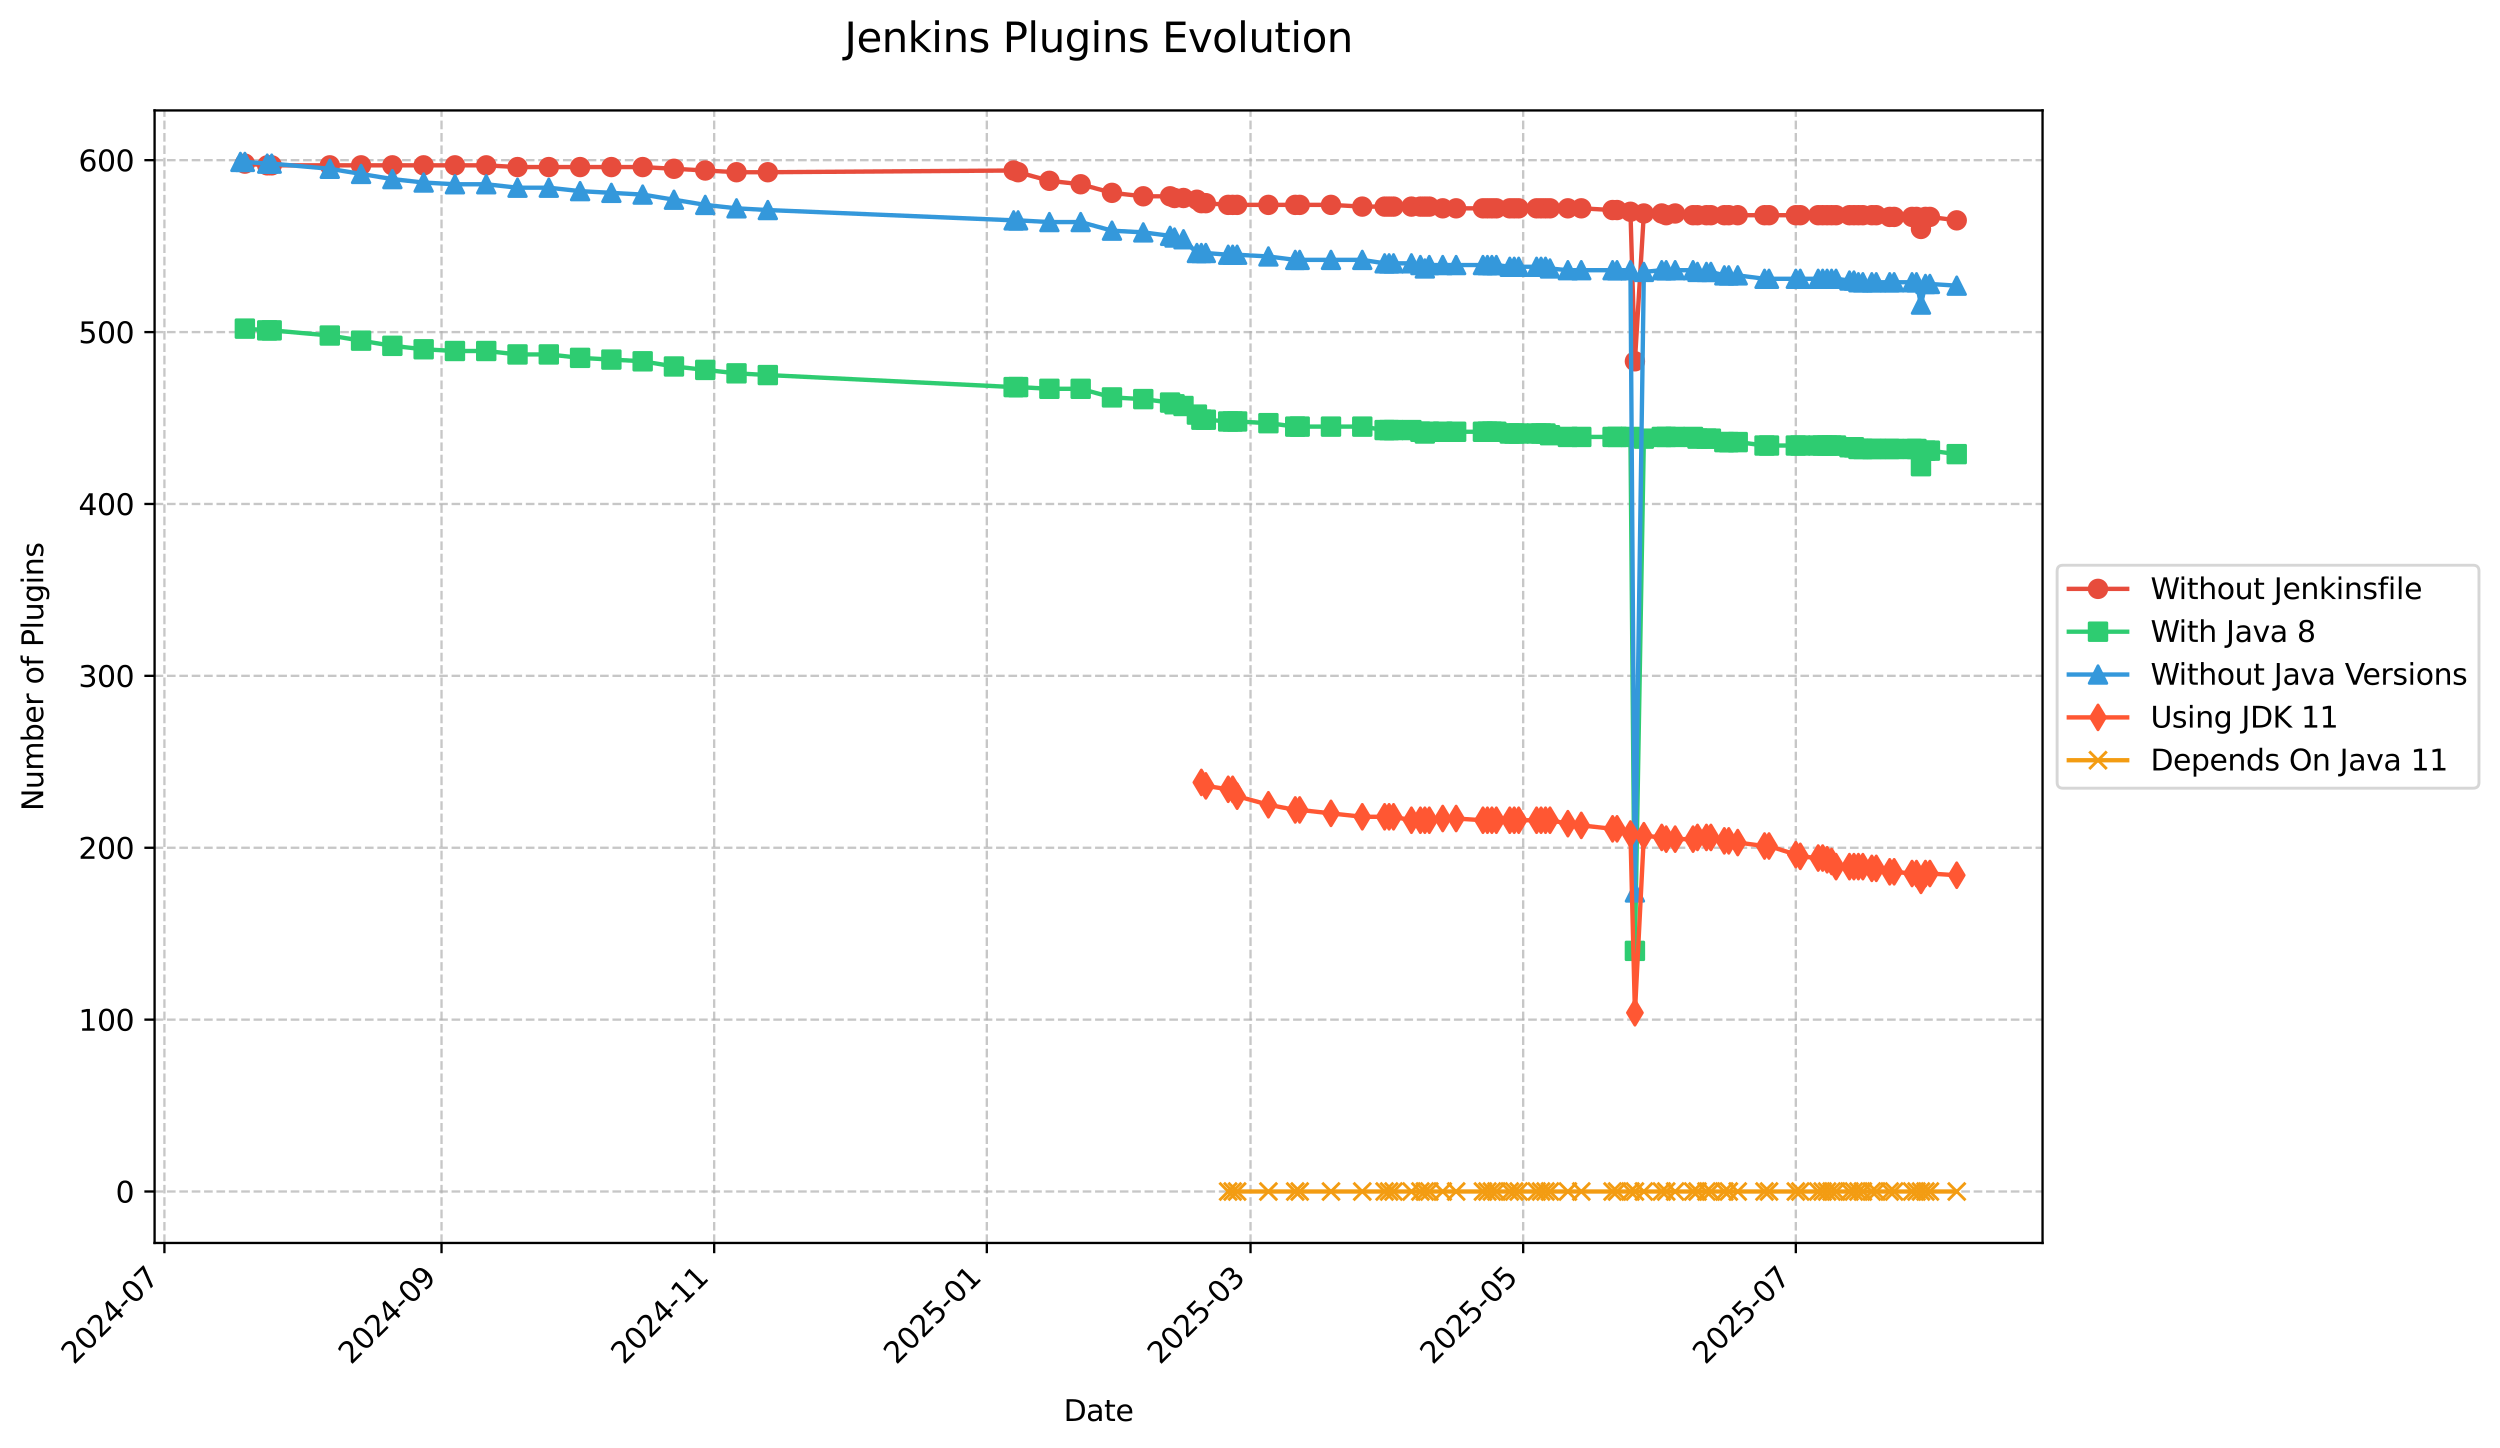 <?xml version="1.0" encoding="utf-8" standalone="no"?>
<!DOCTYPE svg PUBLIC "-//W3C//DTD SVG 1.1//EN"
  "http://www.w3.org/Graphics/SVG/1.1/DTD/svg11.dtd">
<svg xmlns:xlink="http://www.w3.org/1999/xlink" width="856.585pt" height="496.159pt" viewBox="0 0 856.585 496.159" xmlns="http://www.w3.org/2000/svg" version="1.1">
 <defs>
  <style type="text/css">*{stroke-linejoin: round; stroke-linecap: butt}</style>
 </defs>
 <g id="figure_1">
  <g id="patch_1">
   <path d="M 0 496.159 
L 856.585 496.159 
L 856.585 0 
L 0 0 
z
" style="fill: #ffffff"/>
  </g>
  <g id="axes_1">
   <g id="patch_2">
    <path d="M 52.966 425.892 
L 699.846 425.892 
L 699.846 37.838 
L 52.966 37.838 
z
" style="fill: #ffffff"/>
   </g>
   <g id="matplotlib.axis_1">
    <g id="xtick_1">
     <g id="line2d_1">
      <path d="M 56.335 425.892 
L 56.335 37.838 
" clip-path="url(#p3177bddebc)" style="fill: none; stroke-dasharray: 2.96,1.28; stroke-dashoffset: 0; stroke: #b0b0b0; stroke-opacity: 0.7; stroke-width: 0.8"/>
     </g>
     <g id="line2d_2">
      <defs>
       <path id="m2c5339d50e" d="M 0 0 
L 0 3.5 
" style="stroke: #000000; stroke-width: 0.8"/>
      </defs>
      <g>
       <use xlink:href="#m2c5339d50e" x="56.335" y="425.892" style="stroke: #000000; stroke-width: 0.8"/>
      </g>
     </g>
     <g id="text_1">
      <!-- 2024-07 -->
      <g transform="translate(25.319 467.81) rotate(-45) scale(0.1 -0.1)">
       <defs>
        <path id="DejaVuSans-32" d="M 1228 531 
L 3431 531 
L 3431 0 
L 469 0 
L 469 531 
Q 828 903 1448 1529 
Q 2069 2156 2228 2338 
Q 2531 2678 2651 2914 
Q 2772 3150 2772 3378 
Q 2772 3750 2511 3984 
Q 2250 4219 1831 4219 
Q 1534 4219 1204 4116 
Q 875 4013 500 3803 
L 500 4441 
Q 881 4594 1212 4672 
Q 1544 4750 1819 4750 
Q 2544 4750 2975 4387 
Q 3406 4025 3406 3419 
Q 3406 3131 3298 2873 
Q 3191 2616 2906 2266 
Q 2828 2175 2409 1742 
Q 1991 1309 1228 531 
z
" transform="scale(0.016)"/>
        <path id="DejaVuSans-30" d="M 2034 4250 
Q 1547 4250 1301 3770 
Q 1056 3291 1056 2328 
Q 1056 1369 1301 889 
Q 1547 409 2034 409 
Q 2525 409 2770 889 
Q 3016 1369 3016 2328 
Q 3016 3291 2770 3770 
Q 2525 4250 2034 4250 
z
M 2034 4750 
Q 2819 4750 3233 4129 
Q 3647 3509 3647 2328 
Q 3647 1150 3233 529 
Q 2819 -91 2034 -91 
Q 1250 -91 836 529 
Q 422 1150 422 2328 
Q 422 3509 836 4129 
Q 1250 4750 2034 4750 
z
" transform="scale(0.016)"/>
        <path id="DejaVuSans-34" d="M 2419 4116 
L 825 1625 
L 2419 1625 
L 2419 4116 
z
M 2253 4666 
L 3047 4666 
L 3047 1625 
L 3713 1625 
L 3713 1100 
L 3047 1100 
L 3047 0 
L 2419 0 
L 2419 1100 
L 313 1100 
L 313 1709 
L 2253 4666 
z
" transform="scale(0.016)"/>
        <path id="DejaVuSans-2d" d="M 313 2009 
L 1997 2009 
L 1997 1497 
L 313 1497 
L 313 2009 
z
" transform="scale(0.016)"/>
        <path id="DejaVuSans-37" d="M 525 4666 
L 3525 4666 
L 3525 4397 
L 1831 0 
L 1172 0 
L 2766 4134 
L 525 4134 
L 525 4666 
z
" transform="scale(0.016)"/>
       </defs>
       <use xlink:href="#DejaVuSans-32"/>
       <use xlink:href="#DejaVuSans-30" x="63.623"/>
       <use xlink:href="#DejaVuSans-32" x="127.246"/>
       <use xlink:href="#DejaVuSans-34" x="190.869"/>
       <use xlink:href="#DejaVuSans-2d" x="254.492"/>
       <use xlink:href="#DejaVuSans-30" x="290.576"/>
       <use xlink:href="#DejaVuSans-37" x="354.199"/>
      </g>
     </g>
    </g>
    <g id="xtick_2">
     <g id="line2d_3">
      <path d="M 151.284 425.892 
L 151.284 37.838 
" clip-path="url(#p3177bddebc)" style="fill: none; stroke-dasharray: 2.96,1.28; stroke-dashoffset: 0; stroke: #b0b0b0; stroke-opacity: 0.7; stroke-width: 0.8"/>
     </g>
     <g id="line2d_4">
      <g>
       <use xlink:href="#m2c5339d50e" x="151.284" y="425.892" style="stroke: #000000; stroke-width: 0.8"/>
      </g>
     </g>
     <g id="text_2">
      <!-- 2024-09 -->
      <g transform="translate(120.269 467.81) rotate(-45) scale(0.1 -0.1)">
       <defs>
        <path id="DejaVuSans-39" d="M 703 97 
L 703 672 
Q 941 559 1184 500 
Q 1428 441 1663 441 
Q 2288 441 2617 861 
Q 2947 1281 2994 2138 
Q 2813 1869 2534 1725 
Q 2256 1581 1919 1581 
Q 1219 1581 811 2004 
Q 403 2428 403 3163 
Q 403 3881 828 4315 
Q 1253 4750 1959 4750 
Q 2769 4750 3195 4129 
Q 3622 3509 3622 2328 
Q 3622 1225 3098 567 
Q 2575 -91 1691 -91 
Q 1453 -91 1209 -44 
Q 966 3 703 97 
z
M 1959 2075 
Q 2384 2075 2632 2365 
Q 2881 2656 2881 3163 
Q 2881 3666 2632 3958 
Q 2384 4250 1959 4250 
Q 1534 4250 1286 3958 
Q 1038 3666 1038 3163 
Q 1038 2656 1286 2365 
Q 1534 2075 1959 2075 
z
" transform="scale(0.016)"/>
       </defs>
       <use xlink:href="#DejaVuSans-32"/>
       <use xlink:href="#DejaVuSans-30" x="63.623"/>
       <use xlink:href="#DejaVuSans-32" x="127.246"/>
       <use xlink:href="#DejaVuSans-34" x="190.869"/>
       <use xlink:href="#DejaVuSans-2d" x="254.492"/>
       <use xlink:href="#DejaVuSans-30" x="290.576"/>
       <use xlink:href="#DejaVuSans-39" x="354.199"/>
      </g>
     </g>
    </g>
    <g id="xtick_3">
     <g id="line2d_5">
      <path d="M 244.702 425.892 
L 244.702 37.838 
" clip-path="url(#p3177bddebc)" style="fill: none; stroke-dasharray: 2.96,1.28; stroke-dashoffset: 0; stroke: #b0b0b0; stroke-opacity: 0.7; stroke-width: 0.8"/>
     </g>
     <g id="line2d_6">
      <g>
       <use xlink:href="#m2c5339d50e" x="244.702" y="425.892" style="stroke: #000000; stroke-width: 0.8"/>
      </g>
     </g>
     <g id="text_3">
      <!-- 2024-11 -->
      <g transform="translate(213.686 467.81) rotate(-45) scale(0.1 -0.1)">
       <defs>
        <path id="DejaVuSans-31" d="M 794 531 
L 1825 531 
L 1825 4091 
L 703 3866 
L 703 4441 
L 1819 4666 
L 2450 4666 
L 2450 531 
L 3481 531 
L 3481 0 
L 794 0 
L 794 531 
z
" transform="scale(0.016)"/>
       </defs>
       <use xlink:href="#DejaVuSans-32"/>
       <use xlink:href="#DejaVuSans-30" x="63.623"/>
       <use xlink:href="#DejaVuSans-32" x="127.246"/>
       <use xlink:href="#DejaVuSans-34" x="190.869"/>
       <use xlink:href="#DejaVuSans-2d" x="254.492"/>
       <use xlink:href="#DejaVuSans-31" x="290.576"/>
       <use xlink:href="#DejaVuSans-31" x="354.199"/>
      </g>
     </g>
    </g>
    <g id="xtick_4">
     <g id="line2d_7">
      <path d="M 338.12 425.892 
L 338.12 37.838 
" clip-path="url(#p3177bddebc)" style="fill: none; stroke-dasharray: 2.96,1.28; stroke-dashoffset: 0; stroke: #b0b0b0; stroke-opacity: 0.7; stroke-width: 0.8"/>
     </g>
     <g id="line2d_8">
      <g>
       <use xlink:href="#m2c5339d50e" x="338.12" y="425.892" style="stroke: #000000; stroke-width: 0.8"/>
      </g>
     </g>
     <g id="text_4">
      <!-- 2025-01 -->
      <g transform="translate(307.104 467.81) rotate(-45) scale(0.1 -0.1)">
       <defs>
        <path id="DejaVuSans-35" d="M 691 4666 
L 3169 4666 
L 3169 4134 
L 1269 4134 
L 1269 2991 
Q 1406 3038 1543 3061 
Q 1681 3084 1819 3084 
Q 2600 3084 3056 2656 
Q 3513 2228 3513 1497 
Q 3513 744 3044 326 
Q 2575 -91 1722 -91 
Q 1428 -91 1123 -41 
Q 819 9 494 109 
L 494 744 
Q 775 591 1075 516 
Q 1375 441 1709 441 
Q 2250 441 2565 725 
Q 2881 1009 2881 1497 
Q 2881 1984 2565 2268 
Q 2250 2553 1709 2553 
Q 1456 2553 1204 2497 
Q 953 2441 691 2322 
L 691 4666 
z
" transform="scale(0.016)"/>
       </defs>
       <use xlink:href="#DejaVuSans-32"/>
       <use xlink:href="#DejaVuSans-30" x="63.623"/>
       <use xlink:href="#DejaVuSans-32" x="127.246"/>
       <use xlink:href="#DejaVuSans-35" x="190.869"/>
       <use xlink:href="#DejaVuSans-2d" x="254.492"/>
       <use xlink:href="#DejaVuSans-30" x="290.576"/>
       <use xlink:href="#DejaVuSans-31" x="354.199"/>
      </g>
     </g>
    </g>
    <g id="xtick_5">
     <g id="line2d_9">
      <path d="M 428.475 425.892 
L 428.475 37.838 
" clip-path="url(#p3177bddebc)" style="fill: none; stroke-dasharray: 2.96,1.28; stroke-dashoffset: 0; stroke: #b0b0b0; stroke-opacity: 0.7; stroke-width: 0.8"/>
     </g>
     <g id="line2d_10">
      <g>
       <use xlink:href="#m2c5339d50e" x="428.475" y="425.892" style="stroke: #000000; stroke-width: 0.8"/>
      </g>
     </g>
     <g id="text_5">
      <!-- 2025-03 -->
      <g transform="translate(397.459 467.81) rotate(-45) scale(0.1 -0.1)">
       <defs>
        <path id="DejaVuSans-33" d="M 2597 2516 
Q 3050 2419 3304 2112 
Q 3559 1806 3559 1356 
Q 3559 666 3084 287 
Q 2609 -91 1734 -91 
Q 1441 -91 1130 -33 
Q 819 25 488 141 
L 488 750 
Q 750 597 1062 519 
Q 1375 441 1716 441 
Q 2309 441 2620 675 
Q 2931 909 2931 1356 
Q 2931 1769 2642 2001 
Q 2353 2234 1838 2234 
L 1294 2234 
L 1294 2753 
L 1863 2753 
Q 2328 2753 2575 2939 
Q 2822 3125 2822 3475 
Q 2822 3834 2567 4026 
Q 2313 4219 1838 4219 
Q 1578 4219 1281 4162 
Q 984 4106 628 3988 
L 628 4550 
Q 988 4650 1302 4700 
Q 1616 4750 1894 4750 
Q 2613 4750 3031 4423 
Q 3450 4097 3450 3541 
Q 3450 3153 3228 2886 
Q 3006 2619 2597 2516 
z
" transform="scale(0.016)"/>
       </defs>
       <use xlink:href="#DejaVuSans-32"/>
       <use xlink:href="#DejaVuSans-30" x="63.623"/>
       <use xlink:href="#DejaVuSans-32" x="127.246"/>
       <use xlink:href="#DejaVuSans-35" x="190.869"/>
       <use xlink:href="#DejaVuSans-2d" x="254.492"/>
       <use xlink:href="#DejaVuSans-30" x="290.576"/>
       <use xlink:href="#DejaVuSans-33" x="354.199"/>
      </g>
     </g>
    </g>
    <g id="xtick_6">
     <g id="line2d_11">
      <path d="M 521.892 425.892 
L 521.892 37.838 
" clip-path="url(#p3177bddebc)" style="fill: none; stroke-dasharray: 2.96,1.28; stroke-dashoffset: 0; stroke: #b0b0b0; stroke-opacity: 0.7; stroke-width: 0.8"/>
     </g>
     <g id="line2d_12">
      <g>
       <use xlink:href="#m2c5339d50e" x="521.892" y="425.892" style="stroke: #000000; stroke-width: 0.8"/>
      </g>
     </g>
     <g id="text_6">
      <!-- 2025-05 -->
      <g transform="translate(490.877 467.81) rotate(-45) scale(0.1 -0.1)">
       <use xlink:href="#DejaVuSans-32"/>
       <use xlink:href="#DejaVuSans-30" x="63.623"/>
       <use xlink:href="#DejaVuSans-32" x="127.246"/>
       <use xlink:href="#DejaVuSans-35" x="190.869"/>
       <use xlink:href="#DejaVuSans-2d" x="254.492"/>
       <use xlink:href="#DejaVuSans-30" x="290.576"/>
       <use xlink:href="#DejaVuSans-35" x="354.199"/>
      </g>
     </g>
    </g>
    <g id="xtick_7">
     <g id="line2d_13">
      <path d="M 615.31 425.892 
L 615.31 37.838 
" clip-path="url(#p3177bddebc)" style="fill: none; stroke-dasharray: 2.96,1.28; stroke-dashoffset: 0; stroke: #b0b0b0; stroke-opacity: 0.7; stroke-width: 0.8"/>
     </g>
     <g id="line2d_14">
      <g>
       <use xlink:href="#m2c5339d50e" x="615.31" y="425.892" style="stroke: #000000; stroke-width: 0.8"/>
      </g>
     </g>
     <g id="text_7">
      <!-- 2025-07 -->
      <g transform="translate(584.295 467.81) rotate(-45) scale(0.1 -0.1)">
       <use xlink:href="#DejaVuSans-32"/>
       <use xlink:href="#DejaVuSans-30" x="63.623"/>
       <use xlink:href="#DejaVuSans-32" x="127.246"/>
       <use xlink:href="#DejaVuSans-35" x="190.869"/>
       <use xlink:href="#DejaVuSans-2d" x="254.492"/>
       <use xlink:href="#DejaVuSans-30" x="290.576"/>
       <use xlink:href="#DejaVuSans-37" x="354.199"/>
      </g>
     </g>
    </g>
    <g id="text_8">
     <!-- Date -->
     <g transform="translate(364.455 486.879) scale(0.1 -0.1)">
      <defs>
       <path id="DejaVuSans-44" d="M 1259 4147 
L 1259 519 
L 2022 519 
Q 2988 519 3436 956 
Q 3884 1394 3884 2338 
Q 3884 3275 3436 3711 
Q 2988 4147 2022 4147 
L 1259 4147 
z
M 628 4666 
L 1925 4666 
Q 3281 4666 3915 4102 
Q 4550 3538 4550 2338 
Q 4550 1131 3912 565 
Q 3275 0 1925 0 
L 628 0 
L 628 4666 
z
" transform="scale(0.016)"/>
       <path id="DejaVuSans-61" d="M 2194 1759 
Q 1497 1759 1228 1600 
Q 959 1441 959 1056 
Q 959 750 1161 570 
Q 1363 391 1709 391 
Q 2188 391 2477 730 
Q 2766 1069 2766 1631 
L 2766 1759 
L 2194 1759 
z
M 3341 1997 
L 3341 0 
L 2766 0 
L 2766 531 
Q 2569 213 2275 61 
Q 1981 -91 1556 -91 
Q 1019 -91 701 211 
Q 384 513 384 1019 
Q 384 1609 779 1909 
Q 1175 2209 1959 2209 
L 2766 2209 
L 2766 2266 
Q 2766 2663 2505 2880 
Q 2244 3097 1772 3097 
Q 1472 3097 1187 3025 
Q 903 2953 641 2809 
L 641 3341 
Q 956 3463 1253 3523 
Q 1550 3584 1831 3584 
Q 2591 3584 2966 3190 
Q 3341 2797 3341 1997 
z
" transform="scale(0.016)"/>
       <path id="DejaVuSans-74" d="M 1172 4494 
L 1172 3500 
L 2356 3500 
L 2356 3053 
L 1172 3053 
L 1172 1153 
Q 1172 725 1289 603 
Q 1406 481 1766 481 
L 2356 481 
L 2356 0 
L 1766 0 
Q 1100 0 847 248 
Q 594 497 594 1153 
L 594 3053 
L 172 3053 
L 172 3500 
L 594 3500 
L 594 4494 
L 1172 4494 
z
" transform="scale(0.016)"/>
       <path id="DejaVuSans-65" d="M 3597 1894 
L 3597 1613 
L 953 1613 
Q 991 1019 1311 708 
Q 1631 397 2203 397 
Q 2534 397 2845 478 
Q 3156 559 3463 722 
L 3463 178 
Q 3153 47 2828 -22 
Q 2503 -91 2169 -91 
Q 1331 -91 842 396 
Q 353 884 353 1716 
Q 353 2575 817 3079 
Q 1281 3584 2069 3584 
Q 2775 3584 3186 3129 
Q 3597 2675 3597 1894 
z
M 3022 2063 
Q 3016 2534 2758 2815 
Q 2500 3097 2075 3097 
Q 1594 3097 1305 2825 
Q 1016 2553 972 2059 
L 3022 2063 
z
" transform="scale(0.016)"/>
      </defs>
      <use xlink:href="#DejaVuSans-44"/>
      <use xlink:href="#DejaVuSans-61" x="77.002"/>
      <use xlink:href="#DejaVuSans-74" x="138.281"/>
      <use xlink:href="#DejaVuSans-65" x="177.49"/>
     </g>
    </g>
   </g>
   <g id="matplotlib.axis_2">
    <g id="ytick_1">
     <g id="line2d_15">
      <path d="M 52.966 408.253 
L 699.846 408.253 
" clip-path="url(#p3177bddebc)" style="fill: none; stroke-dasharray: 2.96,1.28; stroke-dashoffset: 0; stroke: #b0b0b0; stroke-opacity: 0.7; stroke-width: 0.8"/>
     </g>
     <g id="line2d_16">
      <defs>
       <path id="mf53923fd14" d="M 0 0 
L -3.5 0 
" style="stroke: #000000; stroke-width: 0.8"/>
      </defs>
      <g>
       <use xlink:href="#mf53923fd14" x="52.966" y="408.253" style="stroke: #000000; stroke-width: 0.8"/>
      </g>
     </g>
     <g id="text_9">
      <!-- 0 -->
      <g transform="translate(39.603 412.053) scale(0.1 -0.1)">
       <use xlink:href="#DejaVuSans-30"/>
      </g>
     </g>
    </g>
    <g id="ytick_2">
     <g id="line2d_17">
      <path d="M 52.966 349.359 
L 699.846 349.359 
" clip-path="url(#p3177bddebc)" style="fill: none; stroke-dasharray: 2.96,1.28; stroke-dashoffset: 0; stroke: #b0b0b0; stroke-opacity: 0.7; stroke-width: 0.8"/>
     </g>
     <g id="line2d_18">
      <g>
       <use xlink:href="#mf53923fd14" x="52.966" y="349.359" style="stroke: #000000; stroke-width: 0.8"/>
      </g>
     </g>
     <g id="text_10">
      <!-- 100 -->
      <g transform="translate(26.878 353.158) scale(0.1 -0.1)">
       <use xlink:href="#DejaVuSans-31"/>
       <use xlink:href="#DejaVuSans-30" x="63.623"/>
       <use xlink:href="#DejaVuSans-30" x="127.246"/>
      </g>
     </g>
    </g>
    <g id="ytick_3">
     <g id="line2d_19">
      <path d="M 52.966 290.465 
L 699.846 290.465 
" clip-path="url(#p3177bddebc)" style="fill: none; stroke-dasharray: 2.96,1.28; stroke-dashoffset: 0; stroke: #b0b0b0; stroke-opacity: 0.7; stroke-width: 0.8"/>
     </g>
     <g id="line2d_20">
      <g>
       <use xlink:href="#mf53923fd14" x="52.966" y="290.465" style="stroke: #000000; stroke-width: 0.8"/>
      </g>
     </g>
     <g id="text_11">
      <!-- 200 -->
      <g transform="translate(26.878 294.264) scale(0.1 -0.1)">
       <use xlink:href="#DejaVuSans-32"/>
       <use xlink:href="#DejaVuSans-30" x="63.623"/>
       <use xlink:href="#DejaVuSans-30" x="127.246"/>
      </g>
     </g>
    </g>
    <g id="ytick_4">
     <g id="line2d_21">
      <path d="M 52.966 231.571 
L 699.846 231.571 
" clip-path="url(#p3177bddebc)" style="fill: none; stroke-dasharray: 2.96,1.28; stroke-dashoffset: 0; stroke: #b0b0b0; stroke-opacity: 0.7; stroke-width: 0.8"/>
     </g>
     <g id="line2d_22">
      <g>
       <use xlink:href="#mf53923fd14" x="52.966" y="231.571" style="stroke: #000000; stroke-width: 0.8"/>
      </g>
     </g>
     <g id="text_12">
      <!-- 300 -->
      <g transform="translate(26.878 235.37) scale(0.1 -0.1)">
       <use xlink:href="#DejaVuSans-33"/>
       <use xlink:href="#DejaVuSans-30" x="63.623"/>
       <use xlink:href="#DejaVuSans-30" x="127.246"/>
      </g>
     </g>
    </g>
    <g id="ytick_5">
     <g id="line2d_23">
      <path d="M 52.966 172.676 
L 699.846 172.676 
" clip-path="url(#p3177bddebc)" style="fill: none; stroke-dasharray: 2.96,1.28; stroke-dashoffset: 0; stroke: #b0b0b0; stroke-opacity: 0.7; stroke-width: 0.8"/>
     </g>
     <g id="line2d_24">
      <g>
       <use xlink:href="#mf53923fd14" x="52.966" y="172.676" style="stroke: #000000; stroke-width: 0.8"/>
      </g>
     </g>
     <g id="text_13">
      <!-- 400 -->
      <g transform="translate(26.878 176.476) scale(0.1 -0.1)">
       <use xlink:href="#DejaVuSans-34"/>
       <use xlink:href="#DejaVuSans-30" x="63.623"/>
       <use xlink:href="#DejaVuSans-30" x="127.246"/>
      </g>
     </g>
    </g>
    <g id="ytick_6">
     <g id="line2d_25">
      <path d="M 52.966 113.782 
L 699.846 113.782 
" clip-path="url(#p3177bddebc)" style="fill: none; stroke-dasharray: 2.96,1.28; stroke-dashoffset: 0; stroke: #b0b0b0; stroke-opacity: 0.7; stroke-width: 0.8"/>
     </g>
     <g id="line2d_26">
      <g>
       <use xlink:href="#mf53923fd14" x="52.966" y="113.782" style="stroke: #000000; stroke-width: 0.8"/>
      </g>
     </g>
     <g id="text_14">
      <!-- 500 -->
      <g transform="translate(26.878 117.581) scale(0.1 -0.1)">
       <use xlink:href="#DejaVuSans-35"/>
       <use xlink:href="#DejaVuSans-30" x="63.623"/>
       <use xlink:href="#DejaVuSans-30" x="127.246"/>
      </g>
     </g>
    </g>
    <g id="ytick_7">
     <g id="line2d_27">
      <path d="M 52.966 54.888 
L 699.846 54.888 
" clip-path="url(#p3177bddebc)" style="fill: none; stroke-dasharray: 2.96,1.28; stroke-dashoffset: 0; stroke: #b0b0b0; stroke-opacity: 0.7; stroke-width: 0.8"/>
     </g>
     <g id="line2d_28">
      <g>
       <use xlink:href="#mf53923fd14" x="52.966" y="54.888" style="stroke: #000000; stroke-width: 0.8"/>
      </g>
     </g>
     <g id="text_15">
      <!-- 600 -->
      <g transform="translate(26.878 58.687) scale(0.1 -0.1)">
       <defs>
        <path id="DejaVuSans-36" d="M 2113 2584 
Q 1688 2584 1439 2293 
Q 1191 2003 1191 1497 
Q 1191 994 1439 701 
Q 1688 409 2113 409 
Q 2538 409 2786 701 
Q 3034 994 3034 1497 
Q 3034 2003 2786 2293 
Q 2538 2584 2113 2584 
z
M 3366 4563 
L 3366 3988 
Q 3128 4100 2886 4159 
Q 2644 4219 2406 4219 
Q 1781 4219 1451 3797 
Q 1122 3375 1075 2522 
Q 1259 2794 1537 2939 
Q 1816 3084 2150 3084 
Q 2853 3084 3261 2657 
Q 3669 2231 3669 1497 
Q 3669 778 3244 343 
Q 2819 -91 2113 -91 
Q 1303 -91 875 529 
Q 447 1150 447 2328 
Q 447 3434 972 4092 
Q 1497 4750 2381 4750 
Q 2619 4750 2861 4703 
Q 3103 4656 3366 4563 
z
" transform="scale(0.016)"/>
       </defs>
       <use xlink:href="#DejaVuSans-36"/>
       <use xlink:href="#DejaVuSans-30" x="63.623"/>
       <use xlink:href="#DejaVuSans-30" x="127.246"/>
      </g>
     </g>
    </g>
    <g id="text_16">
     <!-- Number of Plugins -->
     <g transform="translate(14.798 277.858) rotate(-90) scale(0.1 -0.1)">
      <defs>
       <path id="DejaVuSans-4e" d="M 628 4666 
L 1478 4666 
L 3547 763 
L 3547 4666 
L 4159 4666 
L 4159 0 
L 3309 0 
L 1241 3903 
L 1241 0 
L 628 0 
L 628 4666 
z
" transform="scale(0.016)"/>
       <path id="DejaVuSans-75" d="M 544 1381 
L 544 3500 
L 1119 3500 
L 1119 1403 
Q 1119 906 1312 657 
Q 1506 409 1894 409 
Q 2359 409 2629 706 
Q 2900 1003 2900 1516 
L 2900 3500 
L 3475 3500 
L 3475 0 
L 2900 0 
L 2900 538 
Q 2691 219 2414 64 
Q 2138 -91 1772 -91 
Q 1169 -91 856 284 
Q 544 659 544 1381 
z
M 1991 3584 
L 1991 3584 
z
" transform="scale(0.016)"/>
       <path id="DejaVuSans-6d" d="M 3328 2828 
Q 3544 3216 3844 3400 
Q 4144 3584 4550 3584 
Q 5097 3584 5394 3201 
Q 5691 2819 5691 2113 
L 5691 0 
L 5113 0 
L 5113 2094 
Q 5113 2597 4934 2840 
Q 4756 3084 4391 3084 
Q 3944 3084 3684 2787 
Q 3425 2491 3425 1978 
L 3425 0 
L 2847 0 
L 2847 2094 
Q 2847 2600 2669 2842 
Q 2491 3084 2119 3084 
Q 1678 3084 1418 2786 
Q 1159 2488 1159 1978 
L 1159 0 
L 581 0 
L 581 3500 
L 1159 3500 
L 1159 2956 
Q 1356 3278 1631 3431 
Q 1906 3584 2284 3584 
Q 2666 3584 2933 3390 
Q 3200 3197 3328 2828 
z
" transform="scale(0.016)"/>
       <path id="DejaVuSans-62" d="M 3116 1747 
Q 3116 2381 2855 2742 
Q 2594 3103 2138 3103 
Q 1681 3103 1420 2742 
Q 1159 2381 1159 1747 
Q 1159 1113 1420 752 
Q 1681 391 2138 391 
Q 2594 391 2855 752 
Q 3116 1113 3116 1747 
z
M 1159 2969 
Q 1341 3281 1617 3432 
Q 1894 3584 2278 3584 
Q 2916 3584 3314 3078 
Q 3713 2572 3713 1747 
Q 3713 922 3314 415 
Q 2916 -91 2278 -91 
Q 1894 -91 1617 61 
Q 1341 213 1159 525 
L 1159 0 
L 581 0 
L 581 4863 
L 1159 4863 
L 1159 2969 
z
" transform="scale(0.016)"/>
       <path id="DejaVuSans-72" d="M 2631 2963 
Q 2534 3019 2420 3045 
Q 2306 3072 2169 3072 
Q 1681 3072 1420 2755 
Q 1159 2438 1159 1844 
L 1159 0 
L 581 0 
L 581 3500 
L 1159 3500 
L 1159 2956 
Q 1341 3275 1631 3429 
Q 1922 3584 2338 3584 
Q 2397 3584 2469 3576 
Q 2541 3569 2628 3553 
L 2631 2963 
z
" transform="scale(0.016)"/>
       <path id="DejaVuSans-20" transform="scale(0.016)"/>
       <path id="DejaVuSans-6f" d="M 1959 3097 
Q 1497 3097 1228 2736 
Q 959 2375 959 1747 
Q 959 1119 1226 758 
Q 1494 397 1959 397 
Q 2419 397 2687 759 
Q 2956 1122 2956 1747 
Q 2956 2369 2687 2733 
Q 2419 3097 1959 3097 
z
M 1959 3584 
Q 2709 3584 3137 3096 
Q 3566 2609 3566 1747 
Q 3566 888 3137 398 
Q 2709 -91 1959 -91 
Q 1206 -91 779 398 
Q 353 888 353 1747 
Q 353 2609 779 3096 
Q 1206 3584 1959 3584 
z
" transform="scale(0.016)"/>
       <path id="DejaVuSans-66" d="M 2375 4863 
L 2375 4384 
L 1825 4384 
Q 1516 4384 1395 4259 
Q 1275 4134 1275 3809 
L 1275 3500 
L 2222 3500 
L 2222 3053 
L 1275 3053 
L 1275 0 
L 697 0 
L 697 3053 
L 147 3053 
L 147 3500 
L 697 3500 
L 697 3744 
Q 697 4328 969 4595 
Q 1241 4863 1831 4863 
L 2375 4863 
z
" transform="scale(0.016)"/>
       <path id="DejaVuSans-50" d="M 1259 4147 
L 1259 2394 
L 2053 2394 
Q 2494 2394 2734 2622 
Q 2975 2850 2975 3272 
Q 2975 3691 2734 3919 
Q 2494 4147 2053 4147 
L 1259 4147 
z
M 628 4666 
L 2053 4666 
Q 2838 4666 3239 4311 
Q 3641 3956 3641 3272 
Q 3641 2581 3239 2228 
Q 2838 1875 2053 1875 
L 1259 1875 
L 1259 0 
L 628 0 
L 628 4666 
z
" transform="scale(0.016)"/>
       <path id="DejaVuSans-6c" d="M 603 4863 
L 1178 4863 
L 1178 0 
L 603 0 
L 603 4863 
z
" transform="scale(0.016)"/>
       <path id="DejaVuSans-67" d="M 2906 1791 
Q 2906 2416 2648 2759 
Q 2391 3103 1925 3103 
Q 1463 3103 1205 2759 
Q 947 2416 947 1791 
Q 947 1169 1205 825 
Q 1463 481 1925 481 
Q 2391 481 2648 825 
Q 2906 1169 2906 1791 
z
M 3481 434 
Q 3481 -459 3084 -895 
Q 2688 -1331 1869 -1331 
Q 1566 -1331 1297 -1286 
Q 1028 -1241 775 -1147 
L 775 -588 
Q 1028 -725 1275 -790 
Q 1522 -856 1778 -856 
Q 2344 -856 2625 -561 
Q 2906 -266 2906 331 
L 2906 616 
Q 2728 306 2450 153 
Q 2172 0 1784 0 
Q 1141 0 747 490 
Q 353 981 353 1791 
Q 353 2603 747 3093 
Q 1141 3584 1784 3584 
Q 2172 3584 2450 3431 
Q 2728 3278 2906 2969 
L 2906 3500 
L 3481 3500 
L 3481 434 
z
" transform="scale(0.016)"/>
       <path id="DejaVuSans-69" d="M 603 3500 
L 1178 3500 
L 1178 0 
L 603 0 
L 603 3500 
z
M 603 4863 
L 1178 4863 
L 1178 4134 
L 603 4134 
L 603 4863 
z
" transform="scale(0.016)"/>
       <path id="DejaVuSans-6e" d="M 3513 2113 
L 3513 0 
L 2938 0 
L 2938 2094 
Q 2938 2591 2744 2837 
Q 2550 3084 2163 3084 
Q 1697 3084 1428 2787 
Q 1159 2491 1159 1978 
L 1159 0 
L 581 0 
L 581 3500 
L 1159 3500 
L 1159 2956 
Q 1366 3272 1645 3428 
Q 1925 3584 2291 3584 
Q 2894 3584 3203 3211 
Q 3513 2838 3513 2113 
z
" transform="scale(0.016)"/>
       <path id="DejaVuSans-73" d="M 2834 3397 
L 2834 2853 
Q 2591 2978 2328 3040 
Q 2066 3103 1784 3103 
Q 1356 3103 1142 2972 
Q 928 2841 928 2578 
Q 928 2378 1081 2264 
Q 1234 2150 1697 2047 
L 1894 2003 
Q 2506 1872 2764 1633 
Q 3022 1394 3022 966 
Q 3022 478 2636 193 
Q 2250 -91 1575 -91 
Q 1294 -91 989 -36 
Q 684 19 347 128 
L 347 722 
Q 666 556 975 473 
Q 1284 391 1588 391 
Q 1994 391 2212 530 
Q 2431 669 2431 922 
Q 2431 1156 2273 1281 
Q 2116 1406 1581 1522 
L 1381 1569 
Q 847 1681 609 1914 
Q 372 2147 372 2553 
Q 372 3047 722 3315 
Q 1072 3584 1716 3584 
Q 2034 3584 2315 3537 
Q 2597 3491 2834 3397 
z
" transform="scale(0.016)"/>
      </defs>
      <use xlink:href="#DejaVuSans-4e"/>
      <use xlink:href="#DejaVuSans-75" x="74.805"/>
      <use xlink:href="#DejaVuSans-6d" x="138.184"/>
      <use xlink:href="#DejaVuSans-62" x="235.596"/>
      <use xlink:href="#DejaVuSans-65" x="299.072"/>
      <use xlink:href="#DejaVuSans-72" x="360.596"/>
      <use xlink:href="#DejaVuSans-20" x="401.709"/>
      <use xlink:href="#DejaVuSans-6f" x="433.496"/>
      <use xlink:href="#DejaVuSans-66" x="494.678"/>
      <use xlink:href="#DejaVuSans-20" x="529.883"/>
      <use xlink:href="#DejaVuSans-50" x="561.67"/>
      <use xlink:href="#DejaVuSans-6c" x="621.973"/>
      <use xlink:href="#DejaVuSans-75" x="649.756"/>
      <use xlink:href="#DejaVuSans-67" x="713.135"/>
      <use xlink:href="#DejaVuSans-69" x="776.611"/>
      <use xlink:href="#DejaVuSans-6e" x="804.395"/>
      <use xlink:href="#DejaVuSans-73" x="867.773"/>
     </g>
    </g>
   </g>
   <g id="line2d_29">
    <path d="M 83.901 56.066 
L 91.558 56.655 
L 93.089 56.655 
L 112.998 56.655 
L 123.718 56.655 
L 134.438 56.655 
L 145.158 56.655 
L 155.878 56.655 
L 166.598 56.655 
L 177.319 57.243 
L 188.039 57.243 
L 198.759 57.243 
L 209.479 57.243 
L 220.199 57.243 
L 230.919 57.832 
L 241.639 58.421 
L 252.359 59.01 
L 263.079 59.01 
L 347.308 58.421 
L 348.84 59.01 
L 359.56 61.955 
L 370.28 63.133 
L 381 66.078 
L 391.72 67.256 
L 400.909 67.256 
L 402.44 67.844 
L 405.503 67.844 
L 410.097 68.433 
L 411.629 69.611 
L 413.16 69.611 
L 420.817 70.2 
L 422.349 70.2 
L 423.88 70.2 
L 434.6 70.2 
L 443.789 70.2 
L 445.32 70.2 
L 456.04 70.2 
L 466.761 70.789 
L 474.418 70.789 
L 475.949 70.789 
L 477.481 70.789 
L 483.606 70.789 
L 486.669 70.789 
L 488.201 70.789 
L 489.732 70.789 
L 494.326 71.378 
L 498.921 71.378 
L 508.109 71.378 
L 509.641 71.378 
L 511.172 71.378 
L 512.704 71.378 
L 517.298 71.378 
L 518.829 71.378 
L 520.361 71.378 
L 526.487 71.378 
L 528.018 71.378 
L 529.55 71.378 
L 531.081 71.378 
L 537.207 71.378 
L 541.801 71.378 
L 552.521 71.967 
L 554.053 71.967 
L 558.647 72.556 
L 560.178 123.794 
L 563.241 73.145 
L 569.367 73.145 
L 570.898 73.734 
L 573.961 73.145 
L 580.087 73.734 
L 581.619 73.734 
L 584.681 73.734 
L 586.213 73.734 
L 590.807 73.734 
L 592.339 73.734 
L 595.401 73.734 
L 604.59 73.734 
L 606.122 73.734 
L 615.31 73.734 
L 616.842 73.734 
L 622.967 73.734 
L 624.499 73.734 
L 626.03 73.734 
L 627.562 73.734 
L 629.093 73.734 
L 633.687 73.734 
L 635.219 73.734 
L 636.75 73.734 
L 638.282 73.734 
L 641.345 73.734 
L 642.876 73.734 
L 647.47 74.323 
L 649.002 74.323 
L 655.128 74.323 
L 656.659 74.323 
L 658.19 78.445 
L 659.722 74.323 
L 661.253 74.323 
L 670.442 75.501 
" clip-path="url(#p3177bddebc)" style="fill: none; stroke: #e74c3c; stroke-width: 1.5; stroke-linecap: square"/>
    <defs>
     <path id="mdcc2e53e7f" d="M 0 3 
C 0.796 3 1.559 2.684 2.121 2.121 
C 2.684 1.559 3 0.796 3 0 
C 3 -0.796 2.684 -1.559 2.121 -2.121 
C 1.559 -2.684 0.796 -3 0 -3 
C -0.796 -3 -1.559 -2.684 -2.121 -2.121 
C -2.684 -1.559 -3 -0.796 -3 0 
C -3 0.796 -2.684 1.559 -2.121 2.121 
C -1.559 2.684 -0.796 3 0 3 
z
" style="stroke: #e74c3c"/>
    </defs>
    <g clip-path="url(#p3177bddebc)">
     <use xlink:href="#mdcc2e53e7f" x="83.901" y="56.066" style="fill: #e74c3c; stroke: #e74c3c"/>
     <use xlink:href="#mdcc2e53e7f" x="91.558" y="56.655" style="fill: #e74c3c; stroke: #e74c3c"/>
     <use xlink:href="#mdcc2e53e7f" x="93.089" y="56.655" style="fill: #e74c3c; stroke: #e74c3c"/>
     <use xlink:href="#mdcc2e53e7f" x="112.998" y="56.655" style="fill: #e74c3c; stroke: #e74c3c"/>
     <use xlink:href="#mdcc2e53e7f" x="123.718" y="56.655" style="fill: #e74c3c; stroke: #e74c3c"/>
     <use xlink:href="#mdcc2e53e7f" x="134.438" y="56.655" style="fill: #e74c3c; stroke: #e74c3c"/>
     <use xlink:href="#mdcc2e53e7f" x="145.158" y="56.655" style="fill: #e74c3c; stroke: #e74c3c"/>
     <use xlink:href="#mdcc2e53e7f" x="155.878" y="56.655" style="fill: #e74c3c; stroke: #e74c3c"/>
     <use xlink:href="#mdcc2e53e7f" x="166.598" y="56.655" style="fill: #e74c3c; stroke: #e74c3c"/>
     <use xlink:href="#mdcc2e53e7f" x="177.319" y="57.243" style="fill: #e74c3c; stroke: #e74c3c"/>
     <use xlink:href="#mdcc2e53e7f" x="188.039" y="57.243" style="fill: #e74c3c; stroke: #e74c3c"/>
     <use xlink:href="#mdcc2e53e7f" x="198.759" y="57.243" style="fill: #e74c3c; stroke: #e74c3c"/>
     <use xlink:href="#mdcc2e53e7f" x="209.479" y="57.243" style="fill: #e74c3c; stroke: #e74c3c"/>
     <use xlink:href="#mdcc2e53e7f" x="220.199" y="57.243" style="fill: #e74c3c; stroke: #e74c3c"/>
     <use xlink:href="#mdcc2e53e7f" x="230.919" y="57.832" style="fill: #e74c3c; stroke: #e74c3c"/>
     <use xlink:href="#mdcc2e53e7f" x="241.639" y="58.421" style="fill: #e74c3c; stroke: #e74c3c"/>
     <use xlink:href="#mdcc2e53e7f" x="252.359" y="59.01" style="fill: #e74c3c; stroke: #e74c3c"/>
     <use xlink:href="#mdcc2e53e7f" x="263.079" y="59.01" style="fill: #e74c3c; stroke: #e74c3c"/>
     <use xlink:href="#mdcc2e53e7f" x="347.308" y="58.421" style="fill: #e74c3c; stroke: #e74c3c"/>
     <use xlink:href="#mdcc2e53e7f" x="348.84" y="59.01" style="fill: #e74c3c; stroke: #e74c3c"/>
     <use xlink:href="#mdcc2e53e7f" x="359.56" y="61.955" style="fill: #e74c3c; stroke: #e74c3c"/>
     <use xlink:href="#mdcc2e53e7f" x="370.28" y="63.133" style="fill: #e74c3c; stroke: #e74c3c"/>
     <use xlink:href="#mdcc2e53e7f" x="381" y="66.078" style="fill: #e74c3c; stroke: #e74c3c"/>
     <use xlink:href="#mdcc2e53e7f" x="391.72" y="67.256" style="fill: #e74c3c; stroke: #e74c3c"/>
     <use xlink:href="#mdcc2e53e7f" x="400.909" y="67.256" style="fill: #e74c3c; stroke: #e74c3c"/>
     <use xlink:href="#mdcc2e53e7f" x="402.44" y="67.844" style="fill: #e74c3c; stroke: #e74c3c"/>
     <use xlink:href="#mdcc2e53e7f" x="405.503" y="67.844" style="fill: #e74c3c; stroke: #e74c3c"/>
     <use xlink:href="#mdcc2e53e7f" x="410.097" y="68.433" style="fill: #e74c3c; stroke: #e74c3c"/>
     <use xlink:href="#mdcc2e53e7f" x="411.629" y="69.611" style="fill: #e74c3c; stroke: #e74c3c"/>
     <use xlink:href="#mdcc2e53e7f" x="413.16" y="69.611" style="fill: #e74c3c; stroke: #e74c3c"/>
     <use xlink:href="#mdcc2e53e7f" x="420.817" y="70.2" style="fill: #e74c3c; stroke: #e74c3c"/>
     <use xlink:href="#mdcc2e53e7f" x="422.349" y="70.2" style="fill: #e74c3c; stroke: #e74c3c"/>
     <use xlink:href="#mdcc2e53e7f" x="423.88" y="70.2" style="fill: #e74c3c; stroke: #e74c3c"/>
     <use xlink:href="#mdcc2e53e7f" x="434.6" y="70.2" style="fill: #e74c3c; stroke: #e74c3c"/>
     <use xlink:href="#mdcc2e53e7f" x="443.789" y="70.2" style="fill: #e74c3c; stroke: #e74c3c"/>
     <use xlink:href="#mdcc2e53e7f" x="445.32" y="70.2" style="fill: #e74c3c; stroke: #e74c3c"/>
     <use xlink:href="#mdcc2e53e7f" x="456.04" y="70.2" style="fill: #e74c3c; stroke: #e74c3c"/>
     <use xlink:href="#mdcc2e53e7f" x="466.761" y="70.789" style="fill: #e74c3c; stroke: #e74c3c"/>
     <use xlink:href="#mdcc2e53e7f" x="474.418" y="70.789" style="fill: #e74c3c; stroke: #e74c3c"/>
     <use xlink:href="#mdcc2e53e7f" x="475.949" y="70.789" style="fill: #e74c3c; stroke: #e74c3c"/>
     <use xlink:href="#mdcc2e53e7f" x="477.481" y="70.789" style="fill: #e74c3c; stroke: #e74c3c"/>
     <use xlink:href="#mdcc2e53e7f" x="483.606" y="70.789" style="fill: #e74c3c; stroke: #e74c3c"/>
     <use xlink:href="#mdcc2e53e7f" x="486.669" y="70.789" style="fill: #e74c3c; stroke: #e74c3c"/>
     <use xlink:href="#mdcc2e53e7f" x="488.201" y="70.789" style="fill: #e74c3c; stroke: #e74c3c"/>
     <use xlink:href="#mdcc2e53e7f" x="489.732" y="70.789" style="fill: #e74c3c; stroke: #e74c3c"/>
     <use xlink:href="#mdcc2e53e7f" x="494.326" y="71.378" style="fill: #e74c3c; stroke: #e74c3c"/>
     <use xlink:href="#mdcc2e53e7f" x="498.921" y="71.378" style="fill: #e74c3c; stroke: #e74c3c"/>
     <use xlink:href="#mdcc2e53e7f" x="508.109" y="71.378" style="fill: #e74c3c; stroke: #e74c3c"/>
     <use xlink:href="#mdcc2e53e7f" x="509.641" y="71.378" style="fill: #e74c3c; stroke: #e74c3c"/>
     <use xlink:href="#mdcc2e53e7f" x="511.172" y="71.378" style="fill: #e74c3c; stroke: #e74c3c"/>
     <use xlink:href="#mdcc2e53e7f" x="512.704" y="71.378" style="fill: #e74c3c; stroke: #e74c3c"/>
     <use xlink:href="#mdcc2e53e7f" x="517.298" y="71.378" style="fill: #e74c3c; stroke: #e74c3c"/>
     <use xlink:href="#mdcc2e53e7f" x="518.829" y="71.378" style="fill: #e74c3c; stroke: #e74c3c"/>
     <use xlink:href="#mdcc2e53e7f" x="520.361" y="71.378" style="fill: #e74c3c; stroke: #e74c3c"/>
     <use xlink:href="#mdcc2e53e7f" x="526.487" y="71.378" style="fill: #e74c3c; stroke: #e74c3c"/>
     <use xlink:href="#mdcc2e53e7f" x="528.018" y="71.378" style="fill: #e74c3c; stroke: #e74c3c"/>
     <use xlink:href="#mdcc2e53e7f" x="529.55" y="71.378" style="fill: #e74c3c; stroke: #e74c3c"/>
     <use xlink:href="#mdcc2e53e7f" x="531.081" y="71.378" style="fill: #e74c3c; stroke: #e74c3c"/>
     <use xlink:href="#mdcc2e53e7f" x="537.207" y="71.378" style="fill: #e74c3c; stroke: #e74c3c"/>
     <use xlink:href="#mdcc2e53e7f" x="541.801" y="71.378" style="fill: #e74c3c; stroke: #e74c3c"/>
     <use xlink:href="#mdcc2e53e7f" x="552.521" y="71.967" style="fill: #e74c3c; stroke: #e74c3c"/>
     <use xlink:href="#mdcc2e53e7f" x="554.053" y="71.967" style="fill: #e74c3c; stroke: #e74c3c"/>
     <use xlink:href="#mdcc2e53e7f" x="558.647" y="72.556" style="fill: #e74c3c; stroke: #e74c3c"/>
     <use xlink:href="#mdcc2e53e7f" x="560.178" y="123.794" style="fill: #e74c3c; stroke: #e74c3c"/>
     <use xlink:href="#mdcc2e53e7f" x="563.241" y="73.145" style="fill: #e74c3c; stroke: #e74c3c"/>
     <use xlink:href="#mdcc2e53e7f" x="569.367" y="73.145" style="fill: #e74c3c; stroke: #e74c3c"/>
     <use xlink:href="#mdcc2e53e7f" x="570.898" y="73.734" style="fill: #e74c3c; stroke: #e74c3c"/>
     <use xlink:href="#mdcc2e53e7f" x="573.961" y="73.145" style="fill: #e74c3c; stroke: #e74c3c"/>
     <use xlink:href="#mdcc2e53e7f" x="580.087" y="73.734" style="fill: #e74c3c; stroke: #e74c3c"/>
     <use xlink:href="#mdcc2e53e7f" x="581.619" y="73.734" style="fill: #e74c3c; stroke: #e74c3c"/>
     <use xlink:href="#mdcc2e53e7f" x="584.681" y="73.734" style="fill: #e74c3c; stroke: #e74c3c"/>
     <use xlink:href="#mdcc2e53e7f" x="586.213" y="73.734" style="fill: #e74c3c; stroke: #e74c3c"/>
     <use xlink:href="#mdcc2e53e7f" x="590.807" y="73.734" style="fill: #e74c3c; stroke: #e74c3c"/>
     <use xlink:href="#mdcc2e53e7f" x="592.339" y="73.734" style="fill: #e74c3c; stroke: #e74c3c"/>
     <use xlink:href="#mdcc2e53e7f" x="595.401" y="73.734" style="fill: #e74c3c; stroke: #e74c3c"/>
     <use xlink:href="#mdcc2e53e7f" x="604.59" y="73.734" style="fill: #e74c3c; stroke: #e74c3c"/>
     <use xlink:href="#mdcc2e53e7f" x="606.122" y="73.734" style="fill: #e74c3c; stroke: #e74c3c"/>
     <use xlink:href="#mdcc2e53e7f" x="615.31" y="73.734" style="fill: #e74c3c; stroke: #e74c3c"/>
     <use xlink:href="#mdcc2e53e7f" x="616.842" y="73.734" style="fill: #e74c3c; stroke: #e74c3c"/>
     <use xlink:href="#mdcc2e53e7f" x="622.967" y="73.734" style="fill: #e74c3c; stroke: #e74c3c"/>
     <use xlink:href="#mdcc2e53e7f" x="624.499" y="73.734" style="fill: #e74c3c; stroke: #e74c3c"/>
     <use xlink:href="#mdcc2e53e7f" x="626.03" y="73.734" style="fill: #e74c3c; stroke: #e74c3c"/>
     <use xlink:href="#mdcc2e53e7f" x="627.562" y="73.734" style="fill: #e74c3c; stroke: #e74c3c"/>
     <use xlink:href="#mdcc2e53e7f" x="629.093" y="73.734" style="fill: #e74c3c; stroke: #e74c3c"/>
     <use xlink:href="#mdcc2e53e7f" x="633.687" y="73.734" style="fill: #e74c3c; stroke: #e74c3c"/>
     <use xlink:href="#mdcc2e53e7f" x="635.219" y="73.734" style="fill: #e74c3c; stroke: #e74c3c"/>
     <use xlink:href="#mdcc2e53e7f" x="636.75" y="73.734" style="fill: #e74c3c; stroke: #e74c3c"/>
     <use xlink:href="#mdcc2e53e7f" x="638.282" y="73.734" style="fill: #e74c3c; stroke: #e74c3c"/>
     <use xlink:href="#mdcc2e53e7f" x="641.345" y="73.734" style="fill: #e74c3c; stroke: #e74c3c"/>
     <use xlink:href="#mdcc2e53e7f" x="642.876" y="73.734" style="fill: #e74c3c; stroke: #e74c3c"/>
     <use xlink:href="#mdcc2e53e7f" x="647.47" y="74.323" style="fill: #e74c3c; stroke: #e74c3c"/>
     <use xlink:href="#mdcc2e53e7f" x="649.002" y="74.323" style="fill: #e74c3c; stroke: #e74c3c"/>
     <use xlink:href="#mdcc2e53e7f" x="655.128" y="74.323" style="fill: #e74c3c; stroke: #e74c3c"/>
     <use xlink:href="#mdcc2e53e7f" x="656.659" y="74.323" style="fill: #e74c3c; stroke: #e74c3c"/>
     <use xlink:href="#mdcc2e53e7f" x="658.19" y="78.445" style="fill: #e74c3c; stroke: #e74c3c"/>
     <use xlink:href="#mdcc2e53e7f" x="659.722" y="74.323" style="fill: #e74c3c; stroke: #e74c3c"/>
     <use xlink:href="#mdcc2e53e7f" x="661.253" y="74.323" style="fill: #e74c3c; stroke: #e74c3c"/>
     <use xlink:href="#mdcc2e53e7f" x="670.442" y="75.501" style="fill: #e74c3c; stroke: #e74c3c"/>
    </g>
   </g>
   <g id="line2d_30">
    <path d="M 83.901 112.604 
L 91.558 113.193 
L 93.089 113.193 
L 112.998 114.96 
L 123.718 116.727 
L 134.438 118.494 
L 145.158 119.671 
L 155.878 120.26 
L 166.598 120.26 
L 177.319 121.438 
L 188.039 121.438 
L 198.759 122.616 
L 209.479 123.205 
L 220.199 123.794 
L 230.919 125.561 
L 241.639 126.739 
L 252.359 127.917 
L 263.079 128.506 
L 347.308 132.628 
L 348.84 132.628 
L 359.56 133.217 
L 370.28 133.217 
L 381 136.162 
L 391.72 136.751 
L 400.909 137.929 
L 402.44 138.518 
L 405.503 139.107 
L 410.097 142.051 
L 411.629 143.818 
L 413.16 143.818 
L 420.817 144.407 
L 422.349 144.407 
L 423.88 144.407 
L 434.6 144.996 
L 443.789 146.174 
L 445.32 146.174 
L 456.04 146.174 
L 466.761 146.174 
L 474.418 147.352 
L 475.949 147.352 
L 477.481 147.352 
L 483.606 147.352 
L 486.669 147.941 
L 488.201 148.53 
L 489.732 147.941 
L 494.326 147.941 
L 498.921 147.941 
L 508.109 147.941 
L 509.641 147.941 
L 511.172 147.941 
L 512.704 147.941 
L 517.298 148.53 
L 518.829 148.53 
L 520.361 148.53 
L 526.487 148.53 
L 528.018 148.53 
L 529.55 148.53 
L 531.081 149.119 
L 537.207 149.708 
L 541.801 149.708 
L 552.521 149.708 
L 554.053 149.708 
L 558.647 149.708 
L 560.178 325.801 
L 563.241 150.296 
L 569.367 149.708 
L 570.898 149.708 
L 573.961 149.708 
L 580.087 149.708 
L 581.619 150.296 
L 584.681 150.296 
L 586.213 150.296 
L 590.807 151.474 
L 592.339 151.474 
L 595.401 151.474 
L 604.59 152.652 
L 606.122 152.652 
L 615.31 152.652 
L 616.842 152.652 
L 622.967 152.652 
L 624.499 152.652 
L 626.03 152.652 
L 627.562 152.652 
L 629.093 152.652 
L 633.687 153.241 
L 635.219 153.241 
L 636.75 153.83 
L 638.282 153.83 
L 641.345 153.83 
L 642.876 153.83 
L 647.47 153.83 
L 649.002 153.83 
L 655.128 153.83 
L 656.659 153.83 
L 658.19 159.72 
L 659.722 154.419 
L 661.253 154.419 
L 670.442 155.597 
" clip-path="url(#p3177bddebc)" style="fill: none; stroke: #2ecc71; stroke-width: 1.5; stroke-linecap: square"/>
    <defs>
     <path id="mb42aaa57eb" d="M -3 3 
L 3 3 
L 3 -3 
L -3 -3 
z
" style="stroke: #2ecc71; stroke-linejoin: miter"/>
    </defs>
    <g clip-path="url(#p3177bddebc)">
     <use xlink:href="#mb42aaa57eb" x="83.901" y="112.604" style="fill: #2ecc71; stroke: #2ecc71; stroke-linejoin: miter"/>
     <use xlink:href="#mb42aaa57eb" x="91.558" y="113.193" style="fill: #2ecc71; stroke: #2ecc71; stroke-linejoin: miter"/>
     <use xlink:href="#mb42aaa57eb" x="93.089" y="113.193" style="fill: #2ecc71; stroke: #2ecc71; stroke-linejoin: miter"/>
     <use xlink:href="#mb42aaa57eb" x="112.998" y="114.96" style="fill: #2ecc71; stroke: #2ecc71; stroke-linejoin: miter"/>
     <use xlink:href="#mb42aaa57eb" x="123.718" y="116.727" style="fill: #2ecc71; stroke: #2ecc71; stroke-linejoin: miter"/>
     <use xlink:href="#mb42aaa57eb" x="134.438" y="118.494" style="fill: #2ecc71; stroke: #2ecc71; stroke-linejoin: miter"/>
     <use xlink:href="#mb42aaa57eb" x="145.158" y="119.671" style="fill: #2ecc71; stroke: #2ecc71; stroke-linejoin: miter"/>
     <use xlink:href="#mb42aaa57eb" x="155.878" y="120.26" style="fill: #2ecc71; stroke: #2ecc71; stroke-linejoin: miter"/>
     <use xlink:href="#mb42aaa57eb" x="166.598" y="120.26" style="fill: #2ecc71; stroke: #2ecc71; stroke-linejoin: miter"/>
     <use xlink:href="#mb42aaa57eb" x="177.319" y="121.438" style="fill: #2ecc71; stroke: #2ecc71; stroke-linejoin: miter"/>
     <use xlink:href="#mb42aaa57eb" x="188.039" y="121.438" style="fill: #2ecc71; stroke: #2ecc71; stroke-linejoin: miter"/>
     <use xlink:href="#mb42aaa57eb" x="198.759" y="122.616" style="fill: #2ecc71; stroke: #2ecc71; stroke-linejoin: miter"/>
     <use xlink:href="#mb42aaa57eb" x="209.479" y="123.205" style="fill: #2ecc71; stroke: #2ecc71; stroke-linejoin: miter"/>
     <use xlink:href="#mb42aaa57eb" x="220.199" y="123.794" style="fill: #2ecc71; stroke: #2ecc71; stroke-linejoin: miter"/>
     <use xlink:href="#mb42aaa57eb" x="230.919" y="125.561" style="fill: #2ecc71; stroke: #2ecc71; stroke-linejoin: miter"/>
     <use xlink:href="#mb42aaa57eb" x="241.639" y="126.739" style="fill: #2ecc71; stroke: #2ecc71; stroke-linejoin: miter"/>
     <use xlink:href="#mb42aaa57eb" x="252.359" y="127.917" style="fill: #2ecc71; stroke: #2ecc71; stroke-linejoin: miter"/>
     <use xlink:href="#mb42aaa57eb" x="263.079" y="128.506" style="fill: #2ecc71; stroke: #2ecc71; stroke-linejoin: miter"/>
     <use xlink:href="#mb42aaa57eb" x="347.308" y="132.628" style="fill: #2ecc71; stroke: #2ecc71; stroke-linejoin: miter"/>
     <use xlink:href="#mb42aaa57eb" x="348.84" y="132.628" style="fill: #2ecc71; stroke: #2ecc71; stroke-linejoin: miter"/>
     <use xlink:href="#mb42aaa57eb" x="359.56" y="133.217" style="fill: #2ecc71; stroke: #2ecc71; stroke-linejoin: miter"/>
     <use xlink:href="#mb42aaa57eb" x="370.28" y="133.217" style="fill: #2ecc71; stroke: #2ecc71; stroke-linejoin: miter"/>
     <use xlink:href="#mb42aaa57eb" x="381" y="136.162" style="fill: #2ecc71; stroke: #2ecc71; stroke-linejoin: miter"/>
     <use xlink:href="#mb42aaa57eb" x="391.72" y="136.751" style="fill: #2ecc71; stroke: #2ecc71; stroke-linejoin: miter"/>
     <use xlink:href="#mb42aaa57eb" x="400.909" y="137.929" style="fill: #2ecc71; stroke: #2ecc71; stroke-linejoin: miter"/>
     <use xlink:href="#mb42aaa57eb" x="402.44" y="138.518" style="fill: #2ecc71; stroke: #2ecc71; stroke-linejoin: miter"/>
     <use xlink:href="#mb42aaa57eb" x="405.503" y="139.107" style="fill: #2ecc71; stroke: #2ecc71; stroke-linejoin: miter"/>
     <use xlink:href="#mb42aaa57eb" x="410.097" y="142.051" style="fill: #2ecc71; stroke: #2ecc71; stroke-linejoin: miter"/>
     <use xlink:href="#mb42aaa57eb" x="411.629" y="143.818" style="fill: #2ecc71; stroke: #2ecc71; stroke-linejoin: miter"/>
     <use xlink:href="#mb42aaa57eb" x="413.16" y="143.818" style="fill: #2ecc71; stroke: #2ecc71; stroke-linejoin: miter"/>
     <use xlink:href="#mb42aaa57eb" x="420.817" y="144.407" style="fill: #2ecc71; stroke: #2ecc71; stroke-linejoin: miter"/>
     <use xlink:href="#mb42aaa57eb" x="422.349" y="144.407" style="fill: #2ecc71; stroke: #2ecc71; stroke-linejoin: miter"/>
     <use xlink:href="#mb42aaa57eb" x="423.88" y="144.407" style="fill: #2ecc71; stroke: #2ecc71; stroke-linejoin: miter"/>
     <use xlink:href="#mb42aaa57eb" x="434.6" y="144.996" style="fill: #2ecc71; stroke: #2ecc71; stroke-linejoin: miter"/>
     <use xlink:href="#mb42aaa57eb" x="443.789" y="146.174" style="fill: #2ecc71; stroke: #2ecc71; stroke-linejoin: miter"/>
     <use xlink:href="#mb42aaa57eb" x="445.32" y="146.174" style="fill: #2ecc71; stroke: #2ecc71; stroke-linejoin: miter"/>
     <use xlink:href="#mb42aaa57eb" x="456.04" y="146.174" style="fill: #2ecc71; stroke: #2ecc71; stroke-linejoin: miter"/>
     <use xlink:href="#mb42aaa57eb" x="466.761" y="146.174" style="fill: #2ecc71; stroke: #2ecc71; stroke-linejoin: miter"/>
     <use xlink:href="#mb42aaa57eb" x="474.418" y="147.352" style="fill: #2ecc71; stroke: #2ecc71; stroke-linejoin: miter"/>
     <use xlink:href="#mb42aaa57eb" x="475.949" y="147.352" style="fill: #2ecc71; stroke: #2ecc71; stroke-linejoin: miter"/>
     <use xlink:href="#mb42aaa57eb" x="477.481" y="147.352" style="fill: #2ecc71; stroke: #2ecc71; stroke-linejoin: miter"/>
     <use xlink:href="#mb42aaa57eb" x="483.606" y="147.352" style="fill: #2ecc71; stroke: #2ecc71; stroke-linejoin: miter"/>
     <use xlink:href="#mb42aaa57eb" x="486.669" y="147.941" style="fill: #2ecc71; stroke: #2ecc71; stroke-linejoin: miter"/>
     <use xlink:href="#mb42aaa57eb" x="488.201" y="148.53" style="fill: #2ecc71; stroke: #2ecc71; stroke-linejoin: miter"/>
     <use xlink:href="#mb42aaa57eb" x="489.732" y="147.941" style="fill: #2ecc71; stroke: #2ecc71; stroke-linejoin: miter"/>
     <use xlink:href="#mb42aaa57eb" x="494.326" y="147.941" style="fill: #2ecc71; stroke: #2ecc71; stroke-linejoin: miter"/>
     <use xlink:href="#mb42aaa57eb" x="498.921" y="147.941" style="fill: #2ecc71; stroke: #2ecc71; stroke-linejoin: miter"/>
     <use xlink:href="#mb42aaa57eb" x="508.109" y="147.941" style="fill: #2ecc71; stroke: #2ecc71; stroke-linejoin: miter"/>
     <use xlink:href="#mb42aaa57eb" x="509.641" y="147.941" style="fill: #2ecc71; stroke: #2ecc71; stroke-linejoin: miter"/>
     <use xlink:href="#mb42aaa57eb" x="511.172" y="147.941" style="fill: #2ecc71; stroke: #2ecc71; stroke-linejoin: miter"/>
     <use xlink:href="#mb42aaa57eb" x="512.704" y="147.941" style="fill: #2ecc71; stroke: #2ecc71; stroke-linejoin: miter"/>
     <use xlink:href="#mb42aaa57eb" x="517.298" y="148.53" style="fill: #2ecc71; stroke: #2ecc71; stroke-linejoin: miter"/>
     <use xlink:href="#mb42aaa57eb" x="518.829" y="148.53" style="fill: #2ecc71; stroke: #2ecc71; stroke-linejoin: miter"/>
     <use xlink:href="#mb42aaa57eb" x="520.361" y="148.53" style="fill: #2ecc71; stroke: #2ecc71; stroke-linejoin: miter"/>
     <use xlink:href="#mb42aaa57eb" x="526.487" y="148.53" style="fill: #2ecc71; stroke: #2ecc71; stroke-linejoin: miter"/>
     <use xlink:href="#mb42aaa57eb" x="528.018" y="148.53" style="fill: #2ecc71; stroke: #2ecc71; stroke-linejoin: miter"/>
     <use xlink:href="#mb42aaa57eb" x="529.55" y="148.53" style="fill: #2ecc71; stroke: #2ecc71; stroke-linejoin: miter"/>
     <use xlink:href="#mb42aaa57eb" x="531.081" y="149.119" style="fill: #2ecc71; stroke: #2ecc71; stroke-linejoin: miter"/>
     <use xlink:href="#mb42aaa57eb" x="537.207" y="149.708" style="fill: #2ecc71; stroke: #2ecc71; stroke-linejoin: miter"/>
     <use xlink:href="#mb42aaa57eb" x="541.801" y="149.708" style="fill: #2ecc71; stroke: #2ecc71; stroke-linejoin: miter"/>
     <use xlink:href="#mb42aaa57eb" x="552.521" y="149.708" style="fill: #2ecc71; stroke: #2ecc71; stroke-linejoin: miter"/>
     <use xlink:href="#mb42aaa57eb" x="554.053" y="149.708" style="fill: #2ecc71; stroke: #2ecc71; stroke-linejoin: miter"/>
     <use xlink:href="#mb42aaa57eb" x="558.647" y="149.708" style="fill: #2ecc71; stroke: #2ecc71; stroke-linejoin: miter"/>
     <use xlink:href="#mb42aaa57eb" x="560.178" y="325.801" style="fill: #2ecc71; stroke: #2ecc71; stroke-linejoin: miter"/>
     <use xlink:href="#mb42aaa57eb" x="563.241" y="150.296" style="fill: #2ecc71; stroke: #2ecc71; stroke-linejoin: miter"/>
     <use xlink:href="#mb42aaa57eb" x="569.367" y="149.708" style="fill: #2ecc71; stroke: #2ecc71; stroke-linejoin: miter"/>
     <use xlink:href="#mb42aaa57eb" x="570.898" y="149.708" style="fill: #2ecc71; stroke: #2ecc71; stroke-linejoin: miter"/>
     <use xlink:href="#mb42aaa57eb" x="573.961" y="149.708" style="fill: #2ecc71; stroke: #2ecc71; stroke-linejoin: miter"/>
     <use xlink:href="#mb42aaa57eb" x="580.087" y="149.708" style="fill: #2ecc71; stroke: #2ecc71; stroke-linejoin: miter"/>
     <use xlink:href="#mb42aaa57eb" x="581.619" y="150.296" style="fill: #2ecc71; stroke: #2ecc71; stroke-linejoin: miter"/>
     <use xlink:href="#mb42aaa57eb" x="584.681" y="150.296" style="fill: #2ecc71; stroke: #2ecc71; stroke-linejoin: miter"/>
     <use xlink:href="#mb42aaa57eb" x="586.213" y="150.296" style="fill: #2ecc71; stroke: #2ecc71; stroke-linejoin: miter"/>
     <use xlink:href="#mb42aaa57eb" x="590.807" y="151.474" style="fill: #2ecc71; stroke: #2ecc71; stroke-linejoin: miter"/>
     <use xlink:href="#mb42aaa57eb" x="592.339" y="151.474" style="fill: #2ecc71; stroke: #2ecc71; stroke-linejoin: miter"/>
     <use xlink:href="#mb42aaa57eb" x="595.401" y="151.474" style="fill: #2ecc71; stroke: #2ecc71; stroke-linejoin: miter"/>
     <use xlink:href="#mb42aaa57eb" x="604.59" y="152.652" style="fill: #2ecc71; stroke: #2ecc71; stroke-linejoin: miter"/>
     <use xlink:href="#mb42aaa57eb" x="606.122" y="152.652" style="fill: #2ecc71; stroke: #2ecc71; stroke-linejoin: miter"/>
     <use xlink:href="#mb42aaa57eb" x="615.31" y="152.652" style="fill: #2ecc71; stroke: #2ecc71; stroke-linejoin: miter"/>
     <use xlink:href="#mb42aaa57eb" x="616.842" y="152.652" style="fill: #2ecc71; stroke: #2ecc71; stroke-linejoin: miter"/>
     <use xlink:href="#mb42aaa57eb" x="622.967" y="152.652" style="fill: #2ecc71; stroke: #2ecc71; stroke-linejoin: miter"/>
     <use xlink:href="#mb42aaa57eb" x="624.499" y="152.652" style="fill: #2ecc71; stroke: #2ecc71; stroke-linejoin: miter"/>
     <use xlink:href="#mb42aaa57eb" x="626.03" y="152.652" style="fill: #2ecc71; stroke: #2ecc71; stroke-linejoin: miter"/>
     <use xlink:href="#mb42aaa57eb" x="627.562" y="152.652" style="fill: #2ecc71; stroke: #2ecc71; stroke-linejoin: miter"/>
     <use xlink:href="#mb42aaa57eb" x="629.093" y="152.652" style="fill: #2ecc71; stroke: #2ecc71; stroke-linejoin: miter"/>
     <use xlink:href="#mb42aaa57eb" x="633.687" y="153.241" style="fill: #2ecc71; stroke: #2ecc71; stroke-linejoin: miter"/>
     <use xlink:href="#mb42aaa57eb" x="635.219" y="153.241" style="fill: #2ecc71; stroke: #2ecc71; stroke-linejoin: miter"/>
     <use xlink:href="#mb42aaa57eb" x="636.75" y="153.83" style="fill: #2ecc71; stroke: #2ecc71; stroke-linejoin: miter"/>
     <use xlink:href="#mb42aaa57eb" x="638.282" y="153.83" style="fill: #2ecc71; stroke: #2ecc71; stroke-linejoin: miter"/>
     <use xlink:href="#mb42aaa57eb" x="641.345" y="153.83" style="fill: #2ecc71; stroke: #2ecc71; stroke-linejoin: miter"/>
     <use xlink:href="#mb42aaa57eb" x="642.876" y="153.83" style="fill: #2ecc71; stroke: #2ecc71; stroke-linejoin: miter"/>
     <use xlink:href="#mb42aaa57eb" x="647.47" y="153.83" style="fill: #2ecc71; stroke: #2ecc71; stroke-linejoin: miter"/>
     <use xlink:href="#mb42aaa57eb" x="649.002" y="153.83" style="fill: #2ecc71; stroke: #2ecc71; stroke-linejoin: miter"/>
     <use xlink:href="#mb42aaa57eb" x="655.128" y="153.83" style="fill: #2ecc71; stroke: #2ecc71; stroke-linejoin: miter"/>
     <use xlink:href="#mb42aaa57eb" x="656.659" y="153.83" style="fill: #2ecc71; stroke: #2ecc71; stroke-linejoin: miter"/>
     <use xlink:href="#mb42aaa57eb" x="658.19" y="159.72" style="fill: #2ecc71; stroke: #2ecc71; stroke-linejoin: miter"/>
     <use xlink:href="#mb42aaa57eb" x="659.722" y="154.419" style="fill: #2ecc71; stroke: #2ecc71; stroke-linejoin: miter"/>
     <use xlink:href="#mb42aaa57eb" x="661.253" y="154.419" style="fill: #2ecc71; stroke: #2ecc71; stroke-linejoin: miter"/>
     <use xlink:href="#mb42aaa57eb" x="670.442" y="155.597" style="fill: #2ecc71; stroke: #2ecc71; stroke-linejoin: miter"/>
    </g>
   </g>
   <g id="line2d_31">
    <path d="M 82.369 55.477 
L 83.901 55.477 
L 91.558 56.066 
L 93.089 56.066 
L 112.998 57.832 
L 123.718 59.599 
L 134.438 61.366 
L 145.158 62.544 
L 155.878 63.133 
L 166.598 63.133 
L 177.319 64.311 
L 188.039 64.311 
L 198.759 65.489 
L 209.479 66.078 
L 220.199 66.667 
L 230.919 68.433 
L 241.639 70.2 
L 252.359 71.378 
L 263.079 71.967 
L 347.308 75.501 
L 348.84 75.501 
L 359.56 76.09 
L 370.28 76.09 
L 381 79.034 
L 391.72 79.623 
L 400.909 80.801 
L 402.44 81.39 
L 405.503 81.979 
L 410.097 86.691 
L 411.629 86.691 
L 413.16 86.691 
L 420.817 87.28 
L 422.349 87.28 
L 423.88 87.28 
L 434.6 87.869 
L 443.789 89.046 
L 445.32 89.046 
L 456.04 89.046 
L 466.761 89.046 
L 474.418 90.224 
L 475.949 90.224 
L 477.481 90.224 
L 483.606 90.224 
L 486.669 90.813 
L 488.201 91.991 
L 489.732 90.813 
L 494.326 90.813 
L 498.921 90.813 
L 508.109 90.813 
L 509.641 90.813 
L 511.172 90.813 
L 512.704 90.813 
L 517.298 91.402 
L 518.829 91.402 
L 520.361 91.402 
L 526.487 91.402 
L 528.018 91.402 
L 529.55 91.402 
L 531.081 91.991 
L 537.207 92.58 
L 541.801 92.58 
L 552.521 92.58 
L 554.053 92.58 
L 558.647 92.58 
L 560.178 305.777 
L 563.241 93.169 
L 569.367 92.58 
L 570.898 92.58 
L 573.961 92.58 
L 580.087 92.58 
L 581.619 93.169 
L 584.681 93.169 
L 586.213 93.169 
L 590.807 94.347 
L 592.339 94.347 
L 595.401 94.347 
L 604.59 95.525 
L 606.122 95.525 
L 615.31 95.525 
L 616.842 95.525 
L 622.967 95.525 
L 624.499 95.525 
L 626.03 95.525 
L 627.562 95.525 
L 629.093 95.525 
L 633.687 96.114 
L 635.219 96.114 
L 636.75 96.703 
L 638.282 96.703 
L 641.345 96.703 
L 642.876 96.703 
L 647.47 96.703 
L 649.002 96.703 
L 655.128 96.703 
L 656.659 96.703 
L 658.19 104.359 
L 659.722 97.292 
L 661.253 97.292 
L 670.442 97.881 
" clip-path="url(#p3177bddebc)" style="fill: none; stroke: #3498db; stroke-width: 1.5; stroke-linecap: square"/>
    <defs>
     <path id="m91a900e1a1" d="M 0 -3 
L -3 3 
L 3 3 
z
" style="stroke: #3498db; stroke-linejoin: miter"/>
    </defs>
    <g clip-path="url(#p3177bddebc)">
     <use xlink:href="#m91a900e1a1" x="82.369" y="55.477" style="fill: #3498db; stroke: #3498db; stroke-linejoin: miter"/>
     <use xlink:href="#m91a900e1a1" x="83.901" y="55.477" style="fill: #3498db; stroke: #3498db; stroke-linejoin: miter"/>
     <use xlink:href="#m91a900e1a1" x="91.558" y="56.066" style="fill: #3498db; stroke: #3498db; stroke-linejoin: miter"/>
     <use xlink:href="#m91a900e1a1" x="93.089" y="56.066" style="fill: #3498db; stroke: #3498db; stroke-linejoin: miter"/>
     <use xlink:href="#m91a900e1a1" x="112.998" y="57.832" style="fill: #3498db; stroke: #3498db; stroke-linejoin: miter"/>
     <use xlink:href="#m91a900e1a1" x="123.718" y="59.599" style="fill: #3498db; stroke: #3498db; stroke-linejoin: miter"/>
     <use xlink:href="#m91a900e1a1" x="134.438" y="61.366" style="fill: #3498db; stroke: #3498db; stroke-linejoin: miter"/>
     <use xlink:href="#m91a900e1a1" x="145.158" y="62.544" style="fill: #3498db; stroke: #3498db; stroke-linejoin: miter"/>
     <use xlink:href="#m91a900e1a1" x="155.878" y="63.133" style="fill: #3498db; stroke: #3498db; stroke-linejoin: miter"/>
     <use xlink:href="#m91a900e1a1" x="166.598" y="63.133" style="fill: #3498db; stroke: #3498db; stroke-linejoin: miter"/>
     <use xlink:href="#m91a900e1a1" x="177.319" y="64.311" style="fill: #3498db; stroke: #3498db; stroke-linejoin: miter"/>
     <use xlink:href="#m91a900e1a1" x="188.039" y="64.311" style="fill: #3498db; stroke: #3498db; stroke-linejoin: miter"/>
     <use xlink:href="#m91a900e1a1" x="198.759" y="65.489" style="fill: #3498db; stroke: #3498db; stroke-linejoin: miter"/>
     <use xlink:href="#m91a900e1a1" x="209.479" y="66.078" style="fill: #3498db; stroke: #3498db; stroke-linejoin: miter"/>
     <use xlink:href="#m91a900e1a1" x="220.199" y="66.667" style="fill: #3498db; stroke: #3498db; stroke-linejoin: miter"/>
     <use xlink:href="#m91a900e1a1" x="230.919" y="68.433" style="fill: #3498db; stroke: #3498db; stroke-linejoin: miter"/>
     <use xlink:href="#m91a900e1a1" x="241.639" y="70.2" style="fill: #3498db; stroke: #3498db; stroke-linejoin: miter"/>
     <use xlink:href="#m91a900e1a1" x="252.359" y="71.378" style="fill: #3498db; stroke: #3498db; stroke-linejoin: miter"/>
     <use xlink:href="#m91a900e1a1" x="263.079" y="71.967" style="fill: #3498db; stroke: #3498db; stroke-linejoin: miter"/>
     <use xlink:href="#m91a900e1a1" x="347.308" y="75.501" style="fill: #3498db; stroke: #3498db; stroke-linejoin: miter"/>
     <use xlink:href="#m91a900e1a1" x="348.84" y="75.501" style="fill: #3498db; stroke: #3498db; stroke-linejoin: miter"/>
     <use xlink:href="#m91a900e1a1" x="359.56" y="76.09" style="fill: #3498db; stroke: #3498db; stroke-linejoin: miter"/>
     <use xlink:href="#m91a900e1a1" x="370.28" y="76.09" style="fill: #3498db; stroke: #3498db; stroke-linejoin: miter"/>
     <use xlink:href="#m91a900e1a1" x="381" y="79.034" style="fill: #3498db; stroke: #3498db; stroke-linejoin: miter"/>
     <use xlink:href="#m91a900e1a1" x="391.72" y="79.623" style="fill: #3498db; stroke: #3498db; stroke-linejoin: miter"/>
     <use xlink:href="#m91a900e1a1" x="400.909" y="80.801" style="fill: #3498db; stroke: #3498db; stroke-linejoin: miter"/>
     <use xlink:href="#m91a900e1a1" x="402.44" y="81.39" style="fill: #3498db; stroke: #3498db; stroke-linejoin: miter"/>
     <use xlink:href="#m91a900e1a1" x="405.503" y="81.979" style="fill: #3498db; stroke: #3498db; stroke-linejoin: miter"/>
     <use xlink:href="#m91a900e1a1" x="410.097" y="86.691" style="fill: #3498db; stroke: #3498db; stroke-linejoin: miter"/>
     <use xlink:href="#m91a900e1a1" x="411.629" y="86.691" style="fill: #3498db; stroke: #3498db; stroke-linejoin: miter"/>
     <use xlink:href="#m91a900e1a1" x="413.16" y="86.691" style="fill: #3498db; stroke: #3498db; stroke-linejoin: miter"/>
     <use xlink:href="#m91a900e1a1" x="420.817" y="87.28" style="fill: #3498db; stroke: #3498db; stroke-linejoin: miter"/>
     <use xlink:href="#m91a900e1a1" x="422.349" y="87.28" style="fill: #3498db; stroke: #3498db; stroke-linejoin: miter"/>
     <use xlink:href="#m91a900e1a1" x="423.88" y="87.28" style="fill: #3498db; stroke: #3498db; stroke-linejoin: miter"/>
     <use xlink:href="#m91a900e1a1" x="434.6" y="87.869" style="fill: #3498db; stroke: #3498db; stroke-linejoin: miter"/>
     <use xlink:href="#m91a900e1a1" x="443.789" y="89.046" style="fill: #3498db; stroke: #3498db; stroke-linejoin: miter"/>
     <use xlink:href="#m91a900e1a1" x="445.32" y="89.046" style="fill: #3498db; stroke: #3498db; stroke-linejoin: miter"/>
     <use xlink:href="#m91a900e1a1" x="456.04" y="89.046" style="fill: #3498db; stroke: #3498db; stroke-linejoin: miter"/>
     <use xlink:href="#m91a900e1a1" x="466.761" y="89.046" style="fill: #3498db; stroke: #3498db; stroke-linejoin: miter"/>
     <use xlink:href="#m91a900e1a1" x="474.418" y="90.224" style="fill: #3498db; stroke: #3498db; stroke-linejoin: miter"/>
     <use xlink:href="#m91a900e1a1" x="475.949" y="90.224" style="fill: #3498db; stroke: #3498db; stroke-linejoin: miter"/>
     <use xlink:href="#m91a900e1a1" x="477.481" y="90.224" style="fill: #3498db; stroke: #3498db; stroke-linejoin: miter"/>
     <use xlink:href="#m91a900e1a1" x="483.606" y="90.224" style="fill: #3498db; stroke: #3498db; stroke-linejoin: miter"/>
     <use xlink:href="#m91a900e1a1" x="486.669" y="90.813" style="fill: #3498db; stroke: #3498db; stroke-linejoin: miter"/>
     <use xlink:href="#m91a900e1a1" x="488.201" y="91.991" style="fill: #3498db; stroke: #3498db; stroke-linejoin: miter"/>
     <use xlink:href="#m91a900e1a1" x="489.732" y="90.813" style="fill: #3498db; stroke: #3498db; stroke-linejoin: miter"/>
     <use xlink:href="#m91a900e1a1" x="494.326" y="90.813" style="fill: #3498db; stroke: #3498db; stroke-linejoin: miter"/>
     <use xlink:href="#m91a900e1a1" x="498.921" y="90.813" style="fill: #3498db; stroke: #3498db; stroke-linejoin: miter"/>
     <use xlink:href="#m91a900e1a1" x="508.109" y="90.813" style="fill: #3498db; stroke: #3498db; stroke-linejoin: miter"/>
     <use xlink:href="#m91a900e1a1" x="509.641" y="90.813" style="fill: #3498db; stroke: #3498db; stroke-linejoin: miter"/>
     <use xlink:href="#m91a900e1a1" x="511.172" y="90.813" style="fill: #3498db; stroke: #3498db; stroke-linejoin: miter"/>
     <use xlink:href="#m91a900e1a1" x="512.704" y="90.813" style="fill: #3498db; stroke: #3498db; stroke-linejoin: miter"/>
     <use xlink:href="#m91a900e1a1" x="517.298" y="91.402" style="fill: #3498db; stroke: #3498db; stroke-linejoin: miter"/>
     <use xlink:href="#m91a900e1a1" x="518.829" y="91.402" style="fill: #3498db; stroke: #3498db; stroke-linejoin: miter"/>
     <use xlink:href="#m91a900e1a1" x="520.361" y="91.402" style="fill: #3498db; stroke: #3498db; stroke-linejoin: miter"/>
     <use xlink:href="#m91a900e1a1" x="526.487" y="91.402" style="fill: #3498db; stroke: #3498db; stroke-linejoin: miter"/>
     <use xlink:href="#m91a900e1a1" x="528.018" y="91.402" style="fill: #3498db; stroke: #3498db; stroke-linejoin: miter"/>
     <use xlink:href="#m91a900e1a1" x="529.55" y="91.402" style="fill: #3498db; stroke: #3498db; stroke-linejoin: miter"/>
     <use xlink:href="#m91a900e1a1" x="531.081" y="91.991" style="fill: #3498db; stroke: #3498db; stroke-linejoin: miter"/>
     <use xlink:href="#m91a900e1a1" x="537.207" y="92.58" style="fill: #3498db; stroke: #3498db; stroke-linejoin: miter"/>
     <use xlink:href="#m91a900e1a1" x="541.801" y="92.58" style="fill: #3498db; stroke: #3498db; stroke-linejoin: miter"/>
     <use xlink:href="#m91a900e1a1" x="552.521" y="92.58" style="fill: #3498db; stroke: #3498db; stroke-linejoin: miter"/>
     <use xlink:href="#m91a900e1a1" x="554.053" y="92.58" style="fill: #3498db; stroke: #3498db; stroke-linejoin: miter"/>
     <use xlink:href="#m91a900e1a1" x="558.647" y="92.58" style="fill: #3498db; stroke: #3498db; stroke-linejoin: miter"/>
     <use xlink:href="#m91a900e1a1" x="560.178" y="305.777" style="fill: #3498db; stroke: #3498db; stroke-linejoin: miter"/>
     <use xlink:href="#m91a900e1a1" x="563.241" y="93.169" style="fill: #3498db; stroke: #3498db; stroke-linejoin: miter"/>
     <use xlink:href="#m91a900e1a1" x="569.367" y="92.58" style="fill: #3498db; stroke: #3498db; stroke-linejoin: miter"/>
     <use xlink:href="#m91a900e1a1" x="570.898" y="92.58" style="fill: #3498db; stroke: #3498db; stroke-linejoin: miter"/>
     <use xlink:href="#m91a900e1a1" x="573.961" y="92.58" style="fill: #3498db; stroke: #3498db; stroke-linejoin: miter"/>
     <use xlink:href="#m91a900e1a1" x="580.087" y="92.58" style="fill: #3498db; stroke: #3498db; stroke-linejoin: miter"/>
     <use xlink:href="#m91a900e1a1" x="581.619" y="93.169" style="fill: #3498db; stroke: #3498db; stroke-linejoin: miter"/>
     <use xlink:href="#m91a900e1a1" x="584.681" y="93.169" style="fill: #3498db; stroke: #3498db; stroke-linejoin: miter"/>
     <use xlink:href="#m91a900e1a1" x="586.213" y="93.169" style="fill: #3498db; stroke: #3498db; stroke-linejoin: miter"/>
     <use xlink:href="#m91a900e1a1" x="590.807" y="94.347" style="fill: #3498db; stroke: #3498db; stroke-linejoin: miter"/>
     <use xlink:href="#m91a900e1a1" x="592.339" y="94.347" style="fill: #3498db; stroke: #3498db; stroke-linejoin: miter"/>
     <use xlink:href="#m91a900e1a1" x="595.401" y="94.347" style="fill: #3498db; stroke: #3498db; stroke-linejoin: miter"/>
     <use xlink:href="#m91a900e1a1" x="604.59" y="95.525" style="fill: #3498db; stroke: #3498db; stroke-linejoin: miter"/>
     <use xlink:href="#m91a900e1a1" x="606.122" y="95.525" style="fill: #3498db; stroke: #3498db; stroke-linejoin: miter"/>
     <use xlink:href="#m91a900e1a1" x="615.31" y="95.525" style="fill: #3498db; stroke: #3498db; stroke-linejoin: miter"/>
     <use xlink:href="#m91a900e1a1" x="616.842" y="95.525" style="fill: #3498db; stroke: #3498db; stroke-linejoin: miter"/>
     <use xlink:href="#m91a900e1a1" x="622.967" y="95.525" style="fill: #3498db; stroke: #3498db; stroke-linejoin: miter"/>
     <use xlink:href="#m91a900e1a1" x="624.499" y="95.525" style="fill: #3498db; stroke: #3498db; stroke-linejoin: miter"/>
     <use xlink:href="#m91a900e1a1" x="626.03" y="95.525" style="fill: #3498db; stroke: #3498db; stroke-linejoin: miter"/>
     <use xlink:href="#m91a900e1a1" x="627.562" y="95.525" style="fill: #3498db; stroke: #3498db; stroke-linejoin: miter"/>
     <use xlink:href="#m91a900e1a1" x="629.093" y="95.525" style="fill: #3498db; stroke: #3498db; stroke-linejoin: miter"/>
     <use xlink:href="#m91a900e1a1" x="633.687" y="96.114" style="fill: #3498db; stroke: #3498db; stroke-linejoin: miter"/>
     <use xlink:href="#m91a900e1a1" x="635.219" y="96.114" style="fill: #3498db; stroke: #3498db; stroke-linejoin: miter"/>
     <use xlink:href="#m91a900e1a1" x="636.75" y="96.703" style="fill: #3498db; stroke: #3498db; stroke-linejoin: miter"/>
     <use xlink:href="#m91a900e1a1" x="638.282" y="96.703" style="fill: #3498db; stroke: #3498db; stroke-linejoin: miter"/>
     <use xlink:href="#m91a900e1a1" x="641.345" y="96.703" style="fill: #3498db; stroke: #3498db; stroke-linejoin: miter"/>
     <use xlink:href="#m91a900e1a1" x="642.876" y="96.703" style="fill: #3498db; stroke: #3498db; stroke-linejoin: miter"/>
     <use xlink:href="#m91a900e1a1" x="647.47" y="96.703" style="fill: #3498db; stroke: #3498db; stroke-linejoin: miter"/>
     <use xlink:href="#m91a900e1a1" x="649.002" y="96.703" style="fill: #3498db; stroke: #3498db; stroke-linejoin: miter"/>
     <use xlink:href="#m91a900e1a1" x="655.128" y="96.703" style="fill: #3498db; stroke: #3498db; stroke-linejoin: miter"/>
     <use xlink:href="#m91a900e1a1" x="656.659" y="96.703" style="fill: #3498db; stroke: #3498db; stroke-linejoin: miter"/>
     <use xlink:href="#m91a900e1a1" x="658.19" y="104.359" style="fill: #3498db; stroke: #3498db; stroke-linejoin: miter"/>
     <use xlink:href="#m91a900e1a1" x="659.722" y="97.292" style="fill: #3498db; stroke: #3498db; stroke-linejoin: miter"/>
     <use xlink:href="#m91a900e1a1" x="661.253" y="97.292" style="fill: #3498db; stroke: #3498db; stroke-linejoin: miter"/>
     <use xlink:href="#m91a900e1a1" x="670.442" y="97.881" style="fill: #3498db; stroke: #3498db; stroke-linejoin: miter"/>
    </g>
   </g>
   <g id="line2d_32">
    <path d="M 411.629 268.085 
L 413.16 269.263 
L 420.817 270.441 
L 422.349 270.441 
L 423.88 272.797 
L 434.6 275.741 
L 443.789 277.508 
L 445.32 277.508 
L 456.04 278.686 
L 466.761 279.864 
L 474.418 279.864 
L 475.949 279.864 
L 477.481 279.864 
L 483.606 281.042 
L 486.669 281.042 
L 488.201 281.042 
L 489.732 281.042 
L 494.326 280.453 
L 498.921 280.453 
L 508.109 281.042 
L 509.641 281.042 
L 511.172 281.042 
L 512.704 281.042 
L 517.298 281.042 
L 518.829 281.042 
L 520.361 281.042 
L 526.487 281.042 
L 528.018 281.042 
L 529.55 281.042 
L 531.081 281.042 
L 537.207 282.22 
L 541.801 282.809 
L 552.521 283.987 
L 554.053 283.987 
L 558.647 285.753 
L 560.178 347.003 
L 563.241 286.342 
L 569.367 286.931 
L 570.898 287.52 
L 573.961 287.52 
L 580.087 287.52 
L 581.619 286.931 
L 584.681 286.931 
L 586.213 286.931 
L 590.807 288.109 
L 592.339 288.109 
L 595.401 288.698 
L 604.59 289.876 
L 606.122 289.876 
L 615.31 292.821 
L 616.842 293.41 
L 622.967 293.999 
L 624.499 293.999 
L 626.03 294.587 
L 627.562 295.176 
L 629.093 296.943 
L 633.687 296.943 
L 635.219 296.943 
L 636.75 296.943 
L 638.282 296.943 
L 641.345 297.532 
L 642.876 297.532 
L 647.47 298.71 
L 649.002 298.71 
L 655.128 299.299 
L 656.659 299.299 
L 658.19 301.655 
L 659.722 299.299 
L 661.253 299.299 
L 670.442 299.888 
" clip-path="url(#p3177bddebc)" style="fill: none; stroke: #ff5733; stroke-width: 1.5; stroke-linecap: square"/>
    <defs>
     <path id="m0bb3b68839" d="M -0 4.243 
L 2.546 0 
L 0 -4.243 
L -2.546 -0 
z
" style="stroke: #ff5733; stroke-linejoin: miter"/>
    </defs>
    <g clip-path="url(#p3177bddebc)">
     <use xlink:href="#m0bb3b68839" x="411.629" y="268.085" style="fill: #ff5733; stroke: #ff5733; stroke-linejoin: miter"/>
     <use xlink:href="#m0bb3b68839" x="413.16" y="269.263" style="fill: #ff5733; stroke: #ff5733; stroke-linejoin: miter"/>
     <use xlink:href="#m0bb3b68839" x="420.817" y="270.441" style="fill: #ff5733; stroke: #ff5733; stroke-linejoin: miter"/>
     <use xlink:href="#m0bb3b68839" x="422.349" y="270.441" style="fill: #ff5733; stroke: #ff5733; stroke-linejoin: miter"/>
     <use xlink:href="#m0bb3b68839" x="423.88" y="272.797" style="fill: #ff5733; stroke: #ff5733; stroke-linejoin: miter"/>
     <use xlink:href="#m0bb3b68839" x="434.6" y="275.741" style="fill: #ff5733; stroke: #ff5733; stroke-linejoin: miter"/>
     <use xlink:href="#m0bb3b68839" x="443.789" y="277.508" style="fill: #ff5733; stroke: #ff5733; stroke-linejoin: miter"/>
     <use xlink:href="#m0bb3b68839" x="445.32" y="277.508" style="fill: #ff5733; stroke: #ff5733; stroke-linejoin: miter"/>
     <use xlink:href="#m0bb3b68839" x="456.04" y="278.686" style="fill: #ff5733; stroke: #ff5733; stroke-linejoin: miter"/>
     <use xlink:href="#m0bb3b68839" x="466.761" y="279.864" style="fill: #ff5733; stroke: #ff5733; stroke-linejoin: miter"/>
     <use xlink:href="#m0bb3b68839" x="474.418" y="279.864" style="fill: #ff5733; stroke: #ff5733; stroke-linejoin: miter"/>
     <use xlink:href="#m0bb3b68839" x="475.949" y="279.864" style="fill: #ff5733; stroke: #ff5733; stroke-linejoin: miter"/>
     <use xlink:href="#m0bb3b68839" x="477.481" y="279.864" style="fill: #ff5733; stroke: #ff5733; stroke-linejoin: miter"/>
     <use xlink:href="#m0bb3b68839" x="483.606" y="281.042" style="fill: #ff5733; stroke: #ff5733; stroke-linejoin: miter"/>
     <use xlink:href="#m0bb3b68839" x="486.669" y="281.042" style="fill: #ff5733; stroke: #ff5733; stroke-linejoin: miter"/>
     <use xlink:href="#m0bb3b68839" x="488.201" y="281.042" style="fill: #ff5733; stroke: #ff5733; stroke-linejoin: miter"/>
     <use xlink:href="#m0bb3b68839" x="489.732" y="281.042" style="fill: #ff5733; stroke: #ff5733; stroke-linejoin: miter"/>
     <use xlink:href="#m0bb3b68839" x="494.326" y="280.453" style="fill: #ff5733; stroke: #ff5733; stroke-linejoin: miter"/>
     <use xlink:href="#m0bb3b68839" x="498.921" y="280.453" style="fill: #ff5733; stroke: #ff5733; stroke-linejoin: miter"/>
     <use xlink:href="#m0bb3b68839" x="508.109" y="281.042" style="fill: #ff5733; stroke: #ff5733; stroke-linejoin: miter"/>
     <use xlink:href="#m0bb3b68839" x="509.641" y="281.042" style="fill: #ff5733; stroke: #ff5733; stroke-linejoin: miter"/>
     <use xlink:href="#m0bb3b68839" x="511.172" y="281.042" style="fill: #ff5733; stroke: #ff5733; stroke-linejoin: miter"/>
     <use xlink:href="#m0bb3b68839" x="512.704" y="281.042" style="fill: #ff5733; stroke: #ff5733; stroke-linejoin: miter"/>
     <use xlink:href="#m0bb3b68839" x="517.298" y="281.042" style="fill: #ff5733; stroke: #ff5733; stroke-linejoin: miter"/>
     <use xlink:href="#m0bb3b68839" x="518.829" y="281.042" style="fill: #ff5733; stroke: #ff5733; stroke-linejoin: miter"/>
     <use xlink:href="#m0bb3b68839" x="520.361" y="281.042" style="fill: #ff5733; stroke: #ff5733; stroke-linejoin: miter"/>
     <use xlink:href="#m0bb3b68839" x="526.487" y="281.042" style="fill: #ff5733; stroke: #ff5733; stroke-linejoin: miter"/>
     <use xlink:href="#m0bb3b68839" x="528.018" y="281.042" style="fill: #ff5733; stroke: #ff5733; stroke-linejoin: miter"/>
     <use xlink:href="#m0bb3b68839" x="529.55" y="281.042" style="fill: #ff5733; stroke: #ff5733; stroke-linejoin: miter"/>
     <use xlink:href="#m0bb3b68839" x="531.081" y="281.042" style="fill: #ff5733; stroke: #ff5733; stroke-linejoin: miter"/>
     <use xlink:href="#m0bb3b68839" x="537.207" y="282.22" style="fill: #ff5733; stroke: #ff5733; stroke-linejoin: miter"/>
     <use xlink:href="#m0bb3b68839" x="541.801" y="282.809" style="fill: #ff5733; stroke: #ff5733; stroke-linejoin: miter"/>
     <use xlink:href="#m0bb3b68839" x="552.521" y="283.987" style="fill: #ff5733; stroke: #ff5733; stroke-linejoin: miter"/>
     <use xlink:href="#m0bb3b68839" x="554.053" y="283.987" style="fill: #ff5733; stroke: #ff5733; stroke-linejoin: miter"/>
     <use xlink:href="#m0bb3b68839" x="558.647" y="285.753" style="fill: #ff5733; stroke: #ff5733; stroke-linejoin: miter"/>
     <use xlink:href="#m0bb3b68839" x="560.178" y="347.003" style="fill: #ff5733; stroke: #ff5733; stroke-linejoin: miter"/>
     <use xlink:href="#m0bb3b68839" x="563.241" y="286.342" style="fill: #ff5733; stroke: #ff5733; stroke-linejoin: miter"/>
     <use xlink:href="#m0bb3b68839" x="569.367" y="286.931" style="fill: #ff5733; stroke: #ff5733; stroke-linejoin: miter"/>
     <use xlink:href="#m0bb3b68839" x="570.898" y="287.52" style="fill: #ff5733; stroke: #ff5733; stroke-linejoin: miter"/>
     <use xlink:href="#m0bb3b68839" x="573.961" y="287.52" style="fill: #ff5733; stroke: #ff5733; stroke-linejoin: miter"/>
     <use xlink:href="#m0bb3b68839" x="580.087" y="287.52" style="fill: #ff5733; stroke: #ff5733; stroke-linejoin: miter"/>
     <use xlink:href="#m0bb3b68839" x="581.619" y="286.931" style="fill: #ff5733; stroke: #ff5733; stroke-linejoin: miter"/>
     <use xlink:href="#m0bb3b68839" x="584.681" y="286.931" style="fill: #ff5733; stroke: #ff5733; stroke-linejoin: miter"/>
     <use xlink:href="#m0bb3b68839" x="586.213" y="286.931" style="fill: #ff5733; stroke: #ff5733; stroke-linejoin: miter"/>
     <use xlink:href="#m0bb3b68839" x="590.807" y="288.109" style="fill: #ff5733; stroke: #ff5733; stroke-linejoin: miter"/>
     <use xlink:href="#m0bb3b68839" x="592.339" y="288.109" style="fill: #ff5733; stroke: #ff5733; stroke-linejoin: miter"/>
     <use xlink:href="#m0bb3b68839" x="595.401" y="288.698" style="fill: #ff5733; stroke: #ff5733; stroke-linejoin: miter"/>
     <use xlink:href="#m0bb3b68839" x="604.59" y="289.876" style="fill: #ff5733; stroke: #ff5733; stroke-linejoin: miter"/>
     <use xlink:href="#m0bb3b68839" x="606.122" y="289.876" style="fill: #ff5733; stroke: #ff5733; stroke-linejoin: miter"/>
     <use xlink:href="#m0bb3b68839" x="615.31" y="292.821" style="fill: #ff5733; stroke: #ff5733; stroke-linejoin: miter"/>
     <use xlink:href="#m0bb3b68839" x="616.842" y="293.41" style="fill: #ff5733; stroke: #ff5733; stroke-linejoin: miter"/>
     <use xlink:href="#m0bb3b68839" x="622.967" y="293.999" style="fill: #ff5733; stroke: #ff5733; stroke-linejoin: miter"/>
     <use xlink:href="#m0bb3b68839" x="624.499" y="293.999" style="fill: #ff5733; stroke: #ff5733; stroke-linejoin: miter"/>
     <use xlink:href="#m0bb3b68839" x="626.03" y="294.587" style="fill: #ff5733; stroke: #ff5733; stroke-linejoin: miter"/>
     <use xlink:href="#m0bb3b68839" x="627.562" y="295.176" style="fill: #ff5733; stroke: #ff5733; stroke-linejoin: miter"/>
     <use xlink:href="#m0bb3b68839" x="629.093" y="296.943" style="fill: #ff5733; stroke: #ff5733; stroke-linejoin: miter"/>
     <use xlink:href="#m0bb3b68839" x="633.687" y="296.943" style="fill: #ff5733; stroke: #ff5733; stroke-linejoin: miter"/>
     <use xlink:href="#m0bb3b68839" x="635.219" y="296.943" style="fill: #ff5733; stroke: #ff5733; stroke-linejoin: miter"/>
     <use xlink:href="#m0bb3b68839" x="636.75" y="296.943" style="fill: #ff5733; stroke: #ff5733; stroke-linejoin: miter"/>
     <use xlink:href="#m0bb3b68839" x="638.282" y="296.943" style="fill: #ff5733; stroke: #ff5733; stroke-linejoin: miter"/>
     <use xlink:href="#m0bb3b68839" x="641.345" y="297.532" style="fill: #ff5733; stroke: #ff5733; stroke-linejoin: miter"/>
     <use xlink:href="#m0bb3b68839" x="642.876" y="297.532" style="fill: #ff5733; stroke: #ff5733; stroke-linejoin: miter"/>
     <use xlink:href="#m0bb3b68839" x="647.47" y="298.71" style="fill: #ff5733; stroke: #ff5733; stroke-linejoin: miter"/>
     <use xlink:href="#m0bb3b68839" x="649.002" y="298.71" style="fill: #ff5733; stroke: #ff5733; stroke-linejoin: miter"/>
     <use xlink:href="#m0bb3b68839" x="655.128" y="299.299" style="fill: #ff5733; stroke: #ff5733; stroke-linejoin: miter"/>
     <use xlink:href="#m0bb3b68839" x="656.659" y="299.299" style="fill: #ff5733; stroke: #ff5733; stroke-linejoin: miter"/>
     <use xlink:href="#m0bb3b68839" x="658.19" y="301.655" style="fill: #ff5733; stroke: #ff5733; stroke-linejoin: miter"/>
     <use xlink:href="#m0bb3b68839" x="659.722" y="299.299" style="fill: #ff5733; stroke: #ff5733; stroke-linejoin: miter"/>
     <use xlink:href="#m0bb3b68839" x="661.253" y="299.299" style="fill: #ff5733; stroke: #ff5733; stroke-linejoin: miter"/>
     <use xlink:href="#m0bb3b68839" x="670.442" y="299.888" style="fill: #ff5733; stroke: #ff5733; stroke-linejoin: miter"/>
    </g>
   </g>
   <g id="line2d_33">
    <path d="M 420.817 408.253 
L 422.349 408.253 
L 423.88 408.253 
L 434.6 408.253 
L 443.789 408.253 
L 445.32 408.253 
L 456.04 408.253 
L 466.761 408.253 
L 474.418 408.253 
L 475.949 408.253 
L 477.481 408.253 
L 483.606 408.253 
L 486.669 408.253 
L 488.201 408.253 
L 489.732 408.253 
L 494.326 408.253 
L 498.921 408.253 
L 508.109 408.253 
L 509.641 408.253 
L 511.172 408.253 
L 512.704 408.253 
L 517.298 408.253 
L 518.829 408.253 
L 520.361 408.253 
L 526.487 408.253 
L 528.018 408.253 
L 529.55 408.253 
L 531.081 408.253 
L 537.207 408.253 
L 541.801 408.253 
L 552.521 408.253 
L 554.053 408.253 
L 558.647 408.253 
L 560.178 408.253 
L 563.241 408.253 
L 569.367 408.253 
L 570.898 408.253 
L 573.961 408.253 
L 580.087 408.253 
L 581.619 408.253 
L 584.681 408.253 
L 586.213 408.253 
L 590.807 408.253 
L 592.339 408.253 
L 595.401 408.253 
L 604.59 408.253 
L 606.122 408.253 
L 615.31 408.253 
L 616.842 408.253 
L 622.967 408.253 
L 624.499 408.253 
L 626.03 408.253 
L 627.562 408.253 
L 629.093 408.253 
L 633.687 408.253 
L 635.219 408.253 
L 636.75 408.253 
L 638.282 408.253 
L 641.345 408.253 
L 642.876 408.253 
L 647.47 408.253 
L 649.002 408.253 
L 655.128 408.253 
L 656.659 408.253 
L 658.19 408.253 
L 659.722 408.253 
L 661.253 408.253 
L 670.442 408.253 
" clip-path="url(#p3177bddebc)" style="fill: none; stroke: #f39c12; stroke-width: 1.5; stroke-linecap: square"/>
    <defs>
     <path id="m78a322e7b4" d="M -3 3 
L 3 -3 
M -3 -3 
L 3 3 
" style="stroke: #f39c12"/>
    </defs>
    <g clip-path="url(#p3177bddebc)">
     <use xlink:href="#m78a322e7b4" x="420.817" y="408.253" style="fill: #f39c12; stroke: #f39c12"/>
     <use xlink:href="#m78a322e7b4" x="422.349" y="408.253" style="fill: #f39c12; stroke: #f39c12"/>
     <use xlink:href="#m78a322e7b4" x="423.88" y="408.253" style="fill: #f39c12; stroke: #f39c12"/>
     <use xlink:href="#m78a322e7b4" x="434.6" y="408.253" style="fill: #f39c12; stroke: #f39c12"/>
     <use xlink:href="#m78a322e7b4" x="443.789" y="408.253" style="fill: #f39c12; stroke: #f39c12"/>
     <use xlink:href="#m78a322e7b4" x="445.32" y="408.253" style="fill: #f39c12; stroke: #f39c12"/>
     <use xlink:href="#m78a322e7b4" x="456.04" y="408.253" style="fill: #f39c12; stroke: #f39c12"/>
     <use xlink:href="#m78a322e7b4" x="466.761" y="408.253" style="fill: #f39c12; stroke: #f39c12"/>
     <use xlink:href="#m78a322e7b4" x="474.418" y="408.253" style="fill: #f39c12; stroke: #f39c12"/>
     <use xlink:href="#m78a322e7b4" x="475.949" y="408.253" style="fill: #f39c12; stroke: #f39c12"/>
     <use xlink:href="#m78a322e7b4" x="477.481" y="408.253" style="fill: #f39c12; stroke: #f39c12"/>
     <use xlink:href="#m78a322e7b4" x="483.606" y="408.253" style="fill: #f39c12; stroke: #f39c12"/>
     <use xlink:href="#m78a322e7b4" x="486.669" y="408.253" style="fill: #f39c12; stroke: #f39c12"/>
     <use xlink:href="#m78a322e7b4" x="488.201" y="408.253" style="fill: #f39c12; stroke: #f39c12"/>
     <use xlink:href="#m78a322e7b4" x="489.732" y="408.253" style="fill: #f39c12; stroke: #f39c12"/>
     <use xlink:href="#m78a322e7b4" x="494.326" y="408.253" style="fill: #f39c12; stroke: #f39c12"/>
     <use xlink:href="#m78a322e7b4" x="498.921" y="408.253" style="fill: #f39c12; stroke: #f39c12"/>
     <use xlink:href="#m78a322e7b4" x="508.109" y="408.253" style="fill: #f39c12; stroke: #f39c12"/>
     <use xlink:href="#m78a322e7b4" x="509.641" y="408.253" style="fill: #f39c12; stroke: #f39c12"/>
     <use xlink:href="#m78a322e7b4" x="511.172" y="408.253" style="fill: #f39c12; stroke: #f39c12"/>
     <use xlink:href="#m78a322e7b4" x="512.704" y="408.253" style="fill: #f39c12; stroke: #f39c12"/>
     <use xlink:href="#m78a322e7b4" x="517.298" y="408.253" style="fill: #f39c12; stroke: #f39c12"/>
     <use xlink:href="#m78a322e7b4" x="518.829" y="408.253" style="fill: #f39c12; stroke: #f39c12"/>
     <use xlink:href="#m78a322e7b4" x="520.361" y="408.253" style="fill: #f39c12; stroke: #f39c12"/>
     <use xlink:href="#m78a322e7b4" x="526.487" y="408.253" style="fill: #f39c12; stroke: #f39c12"/>
     <use xlink:href="#m78a322e7b4" x="528.018" y="408.253" style="fill: #f39c12; stroke: #f39c12"/>
     <use xlink:href="#m78a322e7b4" x="529.55" y="408.253" style="fill: #f39c12; stroke: #f39c12"/>
     <use xlink:href="#m78a322e7b4" x="531.081" y="408.253" style="fill: #f39c12; stroke: #f39c12"/>
     <use xlink:href="#m78a322e7b4" x="537.207" y="408.253" style="fill: #f39c12; stroke: #f39c12"/>
     <use xlink:href="#m78a322e7b4" x="541.801" y="408.253" style="fill: #f39c12; stroke: #f39c12"/>
     <use xlink:href="#m78a322e7b4" x="552.521" y="408.253" style="fill: #f39c12; stroke: #f39c12"/>
     <use xlink:href="#m78a322e7b4" x="554.053" y="408.253" style="fill: #f39c12; stroke: #f39c12"/>
     <use xlink:href="#m78a322e7b4" x="558.647" y="408.253" style="fill: #f39c12; stroke: #f39c12"/>
     <use xlink:href="#m78a322e7b4" x="560.178" y="408.253" style="fill: #f39c12; stroke: #f39c12"/>
     <use xlink:href="#m78a322e7b4" x="563.241" y="408.253" style="fill: #f39c12; stroke: #f39c12"/>
     <use xlink:href="#m78a322e7b4" x="569.367" y="408.253" style="fill: #f39c12; stroke: #f39c12"/>
     <use xlink:href="#m78a322e7b4" x="570.898" y="408.253" style="fill: #f39c12; stroke: #f39c12"/>
     <use xlink:href="#m78a322e7b4" x="573.961" y="408.253" style="fill: #f39c12; stroke: #f39c12"/>
     <use xlink:href="#m78a322e7b4" x="580.087" y="408.253" style="fill: #f39c12; stroke: #f39c12"/>
     <use xlink:href="#m78a322e7b4" x="581.619" y="408.253" style="fill: #f39c12; stroke: #f39c12"/>
     <use xlink:href="#m78a322e7b4" x="584.681" y="408.253" style="fill: #f39c12; stroke: #f39c12"/>
     <use xlink:href="#m78a322e7b4" x="586.213" y="408.253" style="fill: #f39c12; stroke: #f39c12"/>
     <use xlink:href="#m78a322e7b4" x="590.807" y="408.253" style="fill: #f39c12; stroke: #f39c12"/>
     <use xlink:href="#m78a322e7b4" x="592.339" y="408.253" style="fill: #f39c12; stroke: #f39c12"/>
     <use xlink:href="#m78a322e7b4" x="595.401" y="408.253" style="fill: #f39c12; stroke: #f39c12"/>
     <use xlink:href="#m78a322e7b4" x="604.59" y="408.253" style="fill: #f39c12; stroke: #f39c12"/>
     <use xlink:href="#m78a322e7b4" x="606.122" y="408.253" style="fill: #f39c12; stroke: #f39c12"/>
     <use xlink:href="#m78a322e7b4" x="615.31" y="408.253" style="fill: #f39c12; stroke: #f39c12"/>
     <use xlink:href="#m78a322e7b4" x="616.842" y="408.253" style="fill: #f39c12; stroke: #f39c12"/>
     <use xlink:href="#m78a322e7b4" x="622.967" y="408.253" style="fill: #f39c12; stroke: #f39c12"/>
     <use xlink:href="#m78a322e7b4" x="624.499" y="408.253" style="fill: #f39c12; stroke: #f39c12"/>
     <use xlink:href="#m78a322e7b4" x="626.03" y="408.253" style="fill: #f39c12; stroke: #f39c12"/>
     <use xlink:href="#m78a322e7b4" x="627.562" y="408.253" style="fill: #f39c12; stroke: #f39c12"/>
     <use xlink:href="#m78a322e7b4" x="629.093" y="408.253" style="fill: #f39c12; stroke: #f39c12"/>
     <use xlink:href="#m78a322e7b4" x="633.687" y="408.253" style="fill: #f39c12; stroke: #f39c12"/>
     <use xlink:href="#m78a322e7b4" x="635.219" y="408.253" style="fill: #f39c12; stroke: #f39c12"/>
     <use xlink:href="#m78a322e7b4" x="636.75" y="408.253" style="fill: #f39c12; stroke: #f39c12"/>
     <use xlink:href="#m78a322e7b4" x="638.282" y="408.253" style="fill: #f39c12; stroke: #f39c12"/>
     <use xlink:href="#m78a322e7b4" x="641.345" y="408.253" style="fill: #f39c12; stroke: #f39c12"/>
     <use xlink:href="#m78a322e7b4" x="642.876" y="408.253" style="fill: #f39c12; stroke: #f39c12"/>
     <use xlink:href="#m78a322e7b4" x="647.47" y="408.253" style="fill: #f39c12; stroke: #f39c12"/>
     <use xlink:href="#m78a322e7b4" x="649.002" y="408.253" style="fill: #f39c12; stroke: #f39c12"/>
     <use xlink:href="#m78a322e7b4" x="655.128" y="408.253" style="fill: #f39c12; stroke: #f39c12"/>
     <use xlink:href="#m78a322e7b4" x="656.659" y="408.253" style="fill: #f39c12; stroke: #f39c12"/>
     <use xlink:href="#m78a322e7b4" x="658.19" y="408.253" style="fill: #f39c12; stroke: #f39c12"/>
     <use xlink:href="#m78a322e7b4" x="659.722" y="408.253" style="fill: #f39c12; stroke: #f39c12"/>
     <use xlink:href="#m78a322e7b4" x="661.253" y="408.253" style="fill: #f39c12; stroke: #f39c12"/>
     <use xlink:href="#m78a322e7b4" x="670.442" y="408.253" style="fill: #f39c12; stroke: #f39c12"/>
    </g>
   </g>
   <g id="patch_3">
    <path d="M 52.966 425.892 
L 52.966 37.838 
" style="fill: none; stroke: #000000; stroke-width: 0.8; stroke-linejoin: miter; stroke-linecap: square"/>
   </g>
   <g id="patch_4">
    <path d="M 699.846 425.892 
L 699.846 37.838 
" style="fill: none; stroke: #000000; stroke-width: 0.8; stroke-linejoin: miter; stroke-linecap: square"/>
   </g>
   <g id="patch_5">
    <path d="M 52.966 425.892 
L 699.846 425.892 
" style="fill: none; stroke: #000000; stroke-width: 0.8; stroke-linejoin: miter; stroke-linecap: square"/>
   </g>
   <g id="patch_6">
    <path d="M 52.966 37.838 
L 699.846 37.838 
" style="fill: none; stroke: #000000; stroke-width: 0.8; stroke-linejoin: miter; stroke-linecap: square"/>
   </g>
   <g id="text_17">
    <!-- Jenkins Plugins Evolution -->
    <g transform="translate(289.355 17.838) scale(0.14 -0.14)">
     <defs>
      <path id="DejaVuSans-4a" d="M 628 4666 
L 1259 4666 
L 1259 325 
Q 1259 -519 939 -900 
Q 619 -1281 -91 -1281 
L -331 -1281 
L -331 -750 
L -134 -750 
Q 284 -750 456 -515 
Q 628 -281 628 325 
L 628 4666 
z
" transform="scale(0.016)"/>
      <path id="DejaVuSans-6b" d="M 581 4863 
L 1159 4863 
L 1159 1991 
L 2875 3500 
L 3609 3500 
L 1753 1863 
L 3688 0 
L 2938 0 
L 1159 1709 
L 1159 0 
L 581 0 
L 581 4863 
z
" transform="scale(0.016)"/>
      <path id="DejaVuSans-45" d="M 628 4666 
L 3578 4666 
L 3578 4134 
L 1259 4134 
L 1259 2753 
L 3481 2753 
L 3481 2222 
L 1259 2222 
L 1259 531 
L 3634 531 
L 3634 0 
L 628 0 
L 628 4666 
z
" transform="scale(0.016)"/>
      <path id="DejaVuSans-76" d="M 191 3500 
L 800 3500 
L 1894 563 
L 2988 3500 
L 3597 3500 
L 2284 0 
L 1503 0 
L 191 3500 
z
" transform="scale(0.016)"/>
     </defs>
     <use xlink:href="#DejaVuSans-4a"/>
     <use xlink:href="#DejaVuSans-65" x="29.492"/>
     <use xlink:href="#DejaVuSans-6e" x="91.016"/>
     <use xlink:href="#DejaVuSans-6b" x="154.395"/>
     <use xlink:href="#DejaVuSans-69" x="212.305"/>
     <use xlink:href="#DejaVuSans-6e" x="240.088"/>
     <use xlink:href="#DejaVuSans-73" x="303.467"/>
     <use xlink:href="#DejaVuSans-20" x="355.566"/>
     <use xlink:href="#DejaVuSans-50" x="387.354"/>
     <use xlink:href="#DejaVuSans-6c" x="447.656"/>
     <use xlink:href="#DejaVuSans-75" x="475.439"/>
     <use xlink:href="#DejaVuSans-67" x="538.818"/>
     <use xlink:href="#DejaVuSans-69" x="602.295"/>
     <use xlink:href="#DejaVuSans-6e" x="630.078"/>
     <use xlink:href="#DejaVuSans-73" x="693.457"/>
     <use xlink:href="#DejaVuSans-20" x="745.557"/>
     <use xlink:href="#DejaVuSans-45" x="777.344"/>
     <use xlink:href="#DejaVuSans-76" x="840.527"/>
     <use xlink:href="#DejaVuSans-6f" x="899.707"/>
     <use xlink:href="#DejaVuSans-6c" x="960.889"/>
     <use xlink:href="#DejaVuSans-75" x="988.672"/>
     <use xlink:href="#DejaVuSans-74" x="1052.051"/>
     <use xlink:href="#DejaVuSans-69" x="1091.26"/>
     <use xlink:href="#DejaVuSans-6f" x="1119.043"/>
     <use xlink:href="#DejaVuSans-6e" x="1180.225"/>
    </g>
   </g>
   <g id="legend_1">
    <g id="patch_7">
     <path d="M 706.846 270.06 
L 847.385 270.06 
Q 849.385 270.06 849.385 268.06 
L 849.385 195.67 
Q 849.385 193.67 847.385 193.67 
L 706.846 193.67 
Q 704.846 193.67 704.846 195.67 
L 704.846 268.06 
Q 704.846 270.06 706.846 270.06 
z
" style="fill: #ffffff; opacity: 0.8; stroke: #cccccc; stroke-linejoin: miter"/>
    </g>
    <g id="line2d_34">
     <path d="M 708.846 201.768 
L 718.846 201.768 
L 728.846 201.768 
" style="fill: none; stroke: #e74c3c; stroke-width: 1.5; stroke-linecap: square"/>
     <g>
      <use xlink:href="#mdcc2e53e7f" x="718.846" y="201.768" style="fill: #e74c3c; stroke: #e74c3c"/>
     </g>
    </g>
    <g id="text_18">
     <!-- Without Jenkinsfile -->
     <g transform="translate(736.846 205.268) scale(0.1 -0.1)">
      <defs>
       <path id="DejaVuSans-57" d="M 213 4666 
L 850 4666 
L 1831 722 
L 2809 4666 
L 3519 4666 
L 4500 722 
L 5478 4666 
L 6119 4666 
L 4947 0 
L 4153 0 
L 3169 4050 
L 2175 0 
L 1381 0 
L 213 4666 
z
" transform="scale(0.016)"/>
       <path id="DejaVuSans-68" d="M 3513 2113 
L 3513 0 
L 2938 0 
L 2938 2094 
Q 2938 2591 2744 2837 
Q 2550 3084 2163 3084 
Q 1697 3084 1428 2787 
Q 1159 2491 1159 1978 
L 1159 0 
L 581 0 
L 581 4863 
L 1159 4863 
L 1159 2956 
Q 1366 3272 1645 3428 
Q 1925 3584 2291 3584 
Q 2894 3584 3203 3211 
Q 3513 2838 3513 2113 
z
" transform="scale(0.016)"/>
      </defs>
      <use xlink:href="#DejaVuSans-57"/>
      <use xlink:href="#DejaVuSans-69" x="96.627"/>
      <use xlink:href="#DejaVuSans-74" x="124.41"/>
      <use xlink:href="#DejaVuSans-68" x="163.619"/>
      <use xlink:href="#DejaVuSans-6f" x="226.998"/>
      <use xlink:href="#DejaVuSans-75" x="288.18"/>
      <use xlink:href="#DejaVuSans-74" x="351.559"/>
      <use xlink:href="#DejaVuSans-20" x="390.768"/>
      <use xlink:href="#DejaVuSans-4a" x="422.555"/>
      <use xlink:href="#DejaVuSans-65" x="452.047"/>
      <use xlink:href="#DejaVuSans-6e" x="513.57"/>
      <use xlink:href="#DejaVuSans-6b" x="576.949"/>
      <use xlink:href="#DejaVuSans-69" x="634.859"/>
      <use xlink:href="#DejaVuSans-6e" x="662.643"/>
      <use xlink:href="#DejaVuSans-73" x="726.021"/>
      <use xlink:href="#DejaVuSans-66" x="778.121"/>
      <use xlink:href="#DejaVuSans-69" x="813.326"/>
      <use xlink:href="#DejaVuSans-6c" x="841.109"/>
      <use xlink:href="#DejaVuSans-65" x="868.893"/>
     </g>
    </g>
    <g id="line2d_35">
     <path d="M 708.846 216.446 
L 718.846 216.446 
L 728.846 216.446 
" style="fill: none; stroke: #2ecc71; stroke-width: 1.5; stroke-linecap: square"/>
     <g>
      <use xlink:href="#mb42aaa57eb" x="718.846" y="216.446" style="fill: #2ecc71; stroke: #2ecc71; stroke-linejoin: miter"/>
     </g>
    </g>
    <g id="text_19">
     <!-- With Java 8 -->
     <g transform="translate(736.846 219.946) scale(0.1 -0.1)">
      <defs>
       <path id="DejaVuSans-38" d="M 2034 2216 
Q 1584 2216 1326 1975 
Q 1069 1734 1069 1313 
Q 1069 891 1326 650 
Q 1584 409 2034 409 
Q 2484 409 2743 651 
Q 3003 894 3003 1313 
Q 3003 1734 2745 1975 
Q 2488 2216 2034 2216 
z
M 1403 2484 
Q 997 2584 770 2862 
Q 544 3141 544 3541 
Q 544 4100 942 4425 
Q 1341 4750 2034 4750 
Q 2731 4750 3128 4425 
Q 3525 4100 3525 3541 
Q 3525 3141 3298 2862 
Q 3072 2584 2669 2484 
Q 3125 2378 3379 2068 
Q 3634 1759 3634 1313 
Q 3634 634 3220 271 
Q 2806 -91 2034 -91 
Q 1263 -91 848 271 
Q 434 634 434 1313 
Q 434 1759 690 2068 
Q 947 2378 1403 2484 
z
M 1172 3481 
Q 1172 3119 1398 2916 
Q 1625 2713 2034 2713 
Q 2441 2713 2670 2916 
Q 2900 3119 2900 3481 
Q 2900 3844 2670 4047 
Q 2441 4250 2034 4250 
Q 1625 4250 1398 4047 
Q 1172 3844 1172 3481 
z
" transform="scale(0.016)"/>
      </defs>
      <use xlink:href="#DejaVuSans-57"/>
      <use xlink:href="#DejaVuSans-69" x="96.627"/>
      <use xlink:href="#DejaVuSans-74" x="124.41"/>
      <use xlink:href="#DejaVuSans-68" x="163.619"/>
      <use xlink:href="#DejaVuSans-20" x="226.998"/>
      <use xlink:href="#DejaVuSans-4a" x="258.785"/>
      <use xlink:href="#DejaVuSans-61" x="288.277"/>
      <use xlink:href="#DejaVuSans-76" x="349.557"/>
      <use xlink:href="#DejaVuSans-61" x="408.736"/>
      <use xlink:href="#DejaVuSans-20" x="470.016"/>
      <use xlink:href="#DejaVuSans-38" x="501.803"/>
     </g>
    </g>
    <g id="line2d_36">
     <path d="M 708.846 231.124 
L 718.846 231.124 
L 728.846 231.124 
" style="fill: none; stroke: #3498db; stroke-width: 1.5; stroke-linecap: square"/>
     <g>
      <use xlink:href="#m91a900e1a1" x="718.846" y="231.124" style="fill: #3498db; stroke: #3498db; stroke-linejoin: miter"/>
     </g>
    </g>
    <g id="text_20">
     <!-- Without Java Versions -->
     <g transform="translate(736.846 234.624) scale(0.1 -0.1)">
      <defs>
       <path id="DejaVuSans-56" d="M 1831 0 
L 50 4666 
L 709 4666 
L 2188 738 
L 3669 4666 
L 4325 4666 
L 2547 0 
L 1831 0 
z
" transform="scale(0.016)"/>
      </defs>
      <use xlink:href="#DejaVuSans-57"/>
      <use xlink:href="#DejaVuSans-69" x="96.627"/>
      <use xlink:href="#DejaVuSans-74" x="124.41"/>
      <use xlink:href="#DejaVuSans-68" x="163.619"/>
      <use xlink:href="#DejaVuSans-6f" x="226.998"/>
      <use xlink:href="#DejaVuSans-75" x="288.18"/>
      <use xlink:href="#DejaVuSans-74" x="351.559"/>
      <use xlink:href="#DejaVuSans-20" x="390.768"/>
      <use xlink:href="#DejaVuSans-4a" x="422.555"/>
      <use xlink:href="#DejaVuSans-61" x="452.047"/>
      <use xlink:href="#DejaVuSans-76" x="513.326"/>
      <use xlink:href="#DejaVuSans-61" x="572.506"/>
      <use xlink:href="#DejaVuSans-20" x="633.785"/>
      <use xlink:href="#DejaVuSans-56" x="665.572"/>
      <use xlink:href="#DejaVuSans-65" x="726.23"/>
      <use xlink:href="#DejaVuSans-72" x="787.754"/>
      <use xlink:href="#DejaVuSans-73" x="828.867"/>
      <use xlink:href="#DejaVuSans-69" x="880.967"/>
      <use xlink:href="#DejaVuSans-6f" x="908.75"/>
      <use xlink:href="#DejaVuSans-6e" x="969.932"/>
      <use xlink:href="#DejaVuSans-73" x="1033.311"/>
     </g>
    </g>
    <g id="line2d_37">
     <path d="M 708.846 245.803 
L 718.846 245.803 
L 728.846 245.803 
" style="fill: none; stroke: #ff5733; stroke-width: 1.5; stroke-linecap: square"/>
     <g>
      <use xlink:href="#m0bb3b68839" x="718.846" y="245.803" style="fill: #ff5733; stroke: #ff5733; stroke-linejoin: miter"/>
     </g>
    </g>
    <g id="text_21">
     <!-- Using JDK 11 -->
     <g transform="translate(736.846 249.303) scale(0.1 -0.1)">
      <defs>
       <path id="DejaVuSans-55" d="M 556 4666 
L 1191 4666 
L 1191 1831 
Q 1191 1081 1462 751 
Q 1734 422 2344 422 
Q 2950 422 3222 751 
Q 3494 1081 3494 1831 
L 3494 4666 
L 4128 4666 
L 4128 1753 
Q 4128 841 3676 375 
Q 3225 -91 2344 -91 
Q 1459 -91 1007 375 
Q 556 841 556 1753 
L 556 4666 
z
" transform="scale(0.016)"/>
       <path id="DejaVuSans-4b" d="M 628 4666 
L 1259 4666 
L 1259 2694 
L 3353 4666 
L 4166 4666 
L 1850 2491 
L 4331 0 
L 3500 0 
L 1259 2247 
L 1259 0 
L 628 0 
L 628 4666 
z
" transform="scale(0.016)"/>
      </defs>
      <use xlink:href="#DejaVuSans-55"/>
      <use xlink:href="#DejaVuSans-73" x="73.193"/>
      <use xlink:href="#DejaVuSans-69" x="125.293"/>
      <use xlink:href="#DejaVuSans-6e" x="153.076"/>
      <use xlink:href="#DejaVuSans-67" x="216.455"/>
      <use xlink:href="#DejaVuSans-20" x="279.932"/>
      <use xlink:href="#DejaVuSans-4a" x="311.719"/>
      <use xlink:href="#DejaVuSans-44" x="341.211"/>
      <use xlink:href="#DejaVuSans-4b" x="418.213"/>
      <use xlink:href="#DejaVuSans-20" x="483.789"/>
      <use xlink:href="#DejaVuSans-31" x="515.576"/>
      <use xlink:href="#DejaVuSans-31" x="579.199"/>
     </g>
    </g>
    <g id="line2d_38">
     <path d="M 708.846 260.481 
L 718.846 260.481 
L 728.846 260.481 
" style="fill: none; stroke: #f39c12; stroke-width: 1.5; stroke-linecap: square"/>
     <g>
      <use xlink:href="#m78a322e7b4" x="718.846" y="260.481" style="fill: #f39c12; stroke: #f39c12"/>
     </g>
    </g>
    <g id="text_22">
     <!-- Depends On Java 11 -->
     <g transform="translate(736.846 263.981) scale(0.1 -0.1)">
      <defs>
       <path id="DejaVuSans-70" d="M 1159 525 
L 1159 -1331 
L 581 -1331 
L 581 3500 
L 1159 3500 
L 1159 2969 
Q 1341 3281 1617 3432 
Q 1894 3584 2278 3584 
Q 2916 3584 3314 3078 
Q 3713 2572 3713 1747 
Q 3713 922 3314 415 
Q 2916 -91 2278 -91 
Q 1894 -91 1617 61 
Q 1341 213 1159 525 
z
M 3116 1747 
Q 3116 2381 2855 2742 
Q 2594 3103 2138 3103 
Q 1681 3103 1420 2742 
Q 1159 2381 1159 1747 
Q 1159 1113 1420 752 
Q 1681 391 2138 391 
Q 2594 391 2855 752 
Q 3116 1113 3116 1747 
z
" transform="scale(0.016)"/>
       <path id="DejaVuSans-64" d="M 2906 2969 
L 2906 4863 
L 3481 4863 
L 3481 0 
L 2906 0 
L 2906 525 
Q 2725 213 2448 61 
Q 2172 -91 1784 -91 
Q 1150 -91 751 415 
Q 353 922 353 1747 
Q 353 2572 751 3078 
Q 1150 3584 1784 3584 
Q 2172 3584 2448 3432 
Q 2725 3281 2906 2969 
z
M 947 1747 
Q 947 1113 1208 752 
Q 1469 391 1925 391 
Q 2381 391 2643 752 
Q 2906 1113 2906 1747 
Q 2906 2381 2643 2742 
Q 2381 3103 1925 3103 
Q 1469 3103 1208 2742 
Q 947 2381 947 1747 
z
" transform="scale(0.016)"/>
       <path id="DejaVuSans-4f" d="M 2522 4238 
Q 1834 4238 1429 3725 
Q 1025 3213 1025 2328 
Q 1025 1447 1429 934 
Q 1834 422 2522 422 
Q 3209 422 3611 934 
Q 4013 1447 4013 2328 
Q 4013 3213 3611 3725 
Q 3209 4238 2522 4238 
z
M 2522 4750 
Q 3503 4750 4090 4092 
Q 4678 3434 4678 2328 
Q 4678 1225 4090 567 
Q 3503 -91 2522 -91 
Q 1538 -91 948 565 
Q 359 1222 359 2328 
Q 359 3434 948 4092 
Q 1538 4750 2522 4750 
z
" transform="scale(0.016)"/>
      </defs>
      <use xlink:href="#DejaVuSans-44"/>
      <use xlink:href="#DejaVuSans-65" x="77.002"/>
      <use xlink:href="#DejaVuSans-70" x="138.525"/>
      <use xlink:href="#DejaVuSans-65" x="202.002"/>
      <use xlink:href="#DejaVuSans-6e" x="263.525"/>
      <use xlink:href="#DejaVuSans-64" x="326.904"/>
      <use xlink:href="#DejaVuSans-73" x="390.381"/>
      <use xlink:href="#DejaVuSans-20" x="442.48"/>
      <use xlink:href="#DejaVuSans-4f" x="474.268"/>
      <use xlink:href="#DejaVuSans-6e" x="552.979"/>
      <use xlink:href="#DejaVuSans-20" x="616.357"/>
      <use xlink:href="#DejaVuSans-4a" x="648.145"/>
      <use xlink:href="#DejaVuSans-61" x="677.637"/>
      <use xlink:href="#DejaVuSans-76" x="738.916"/>
      <use xlink:href="#DejaVuSans-61" x="798.096"/>
      <use xlink:href="#DejaVuSans-20" x="859.375"/>
      <use xlink:href="#DejaVuSans-31" x="891.162"/>
      <use xlink:href="#DejaVuSans-31" x="954.785"/>
     </g>
    </g>
   </g>
  </g>
 </g>
 <defs>
  <clipPath id="p3177bddebc">
   <rect x="52.966" y="37.838" width="646.88" height="388.055"/>
  </clipPath>
 </defs>
</svg>
